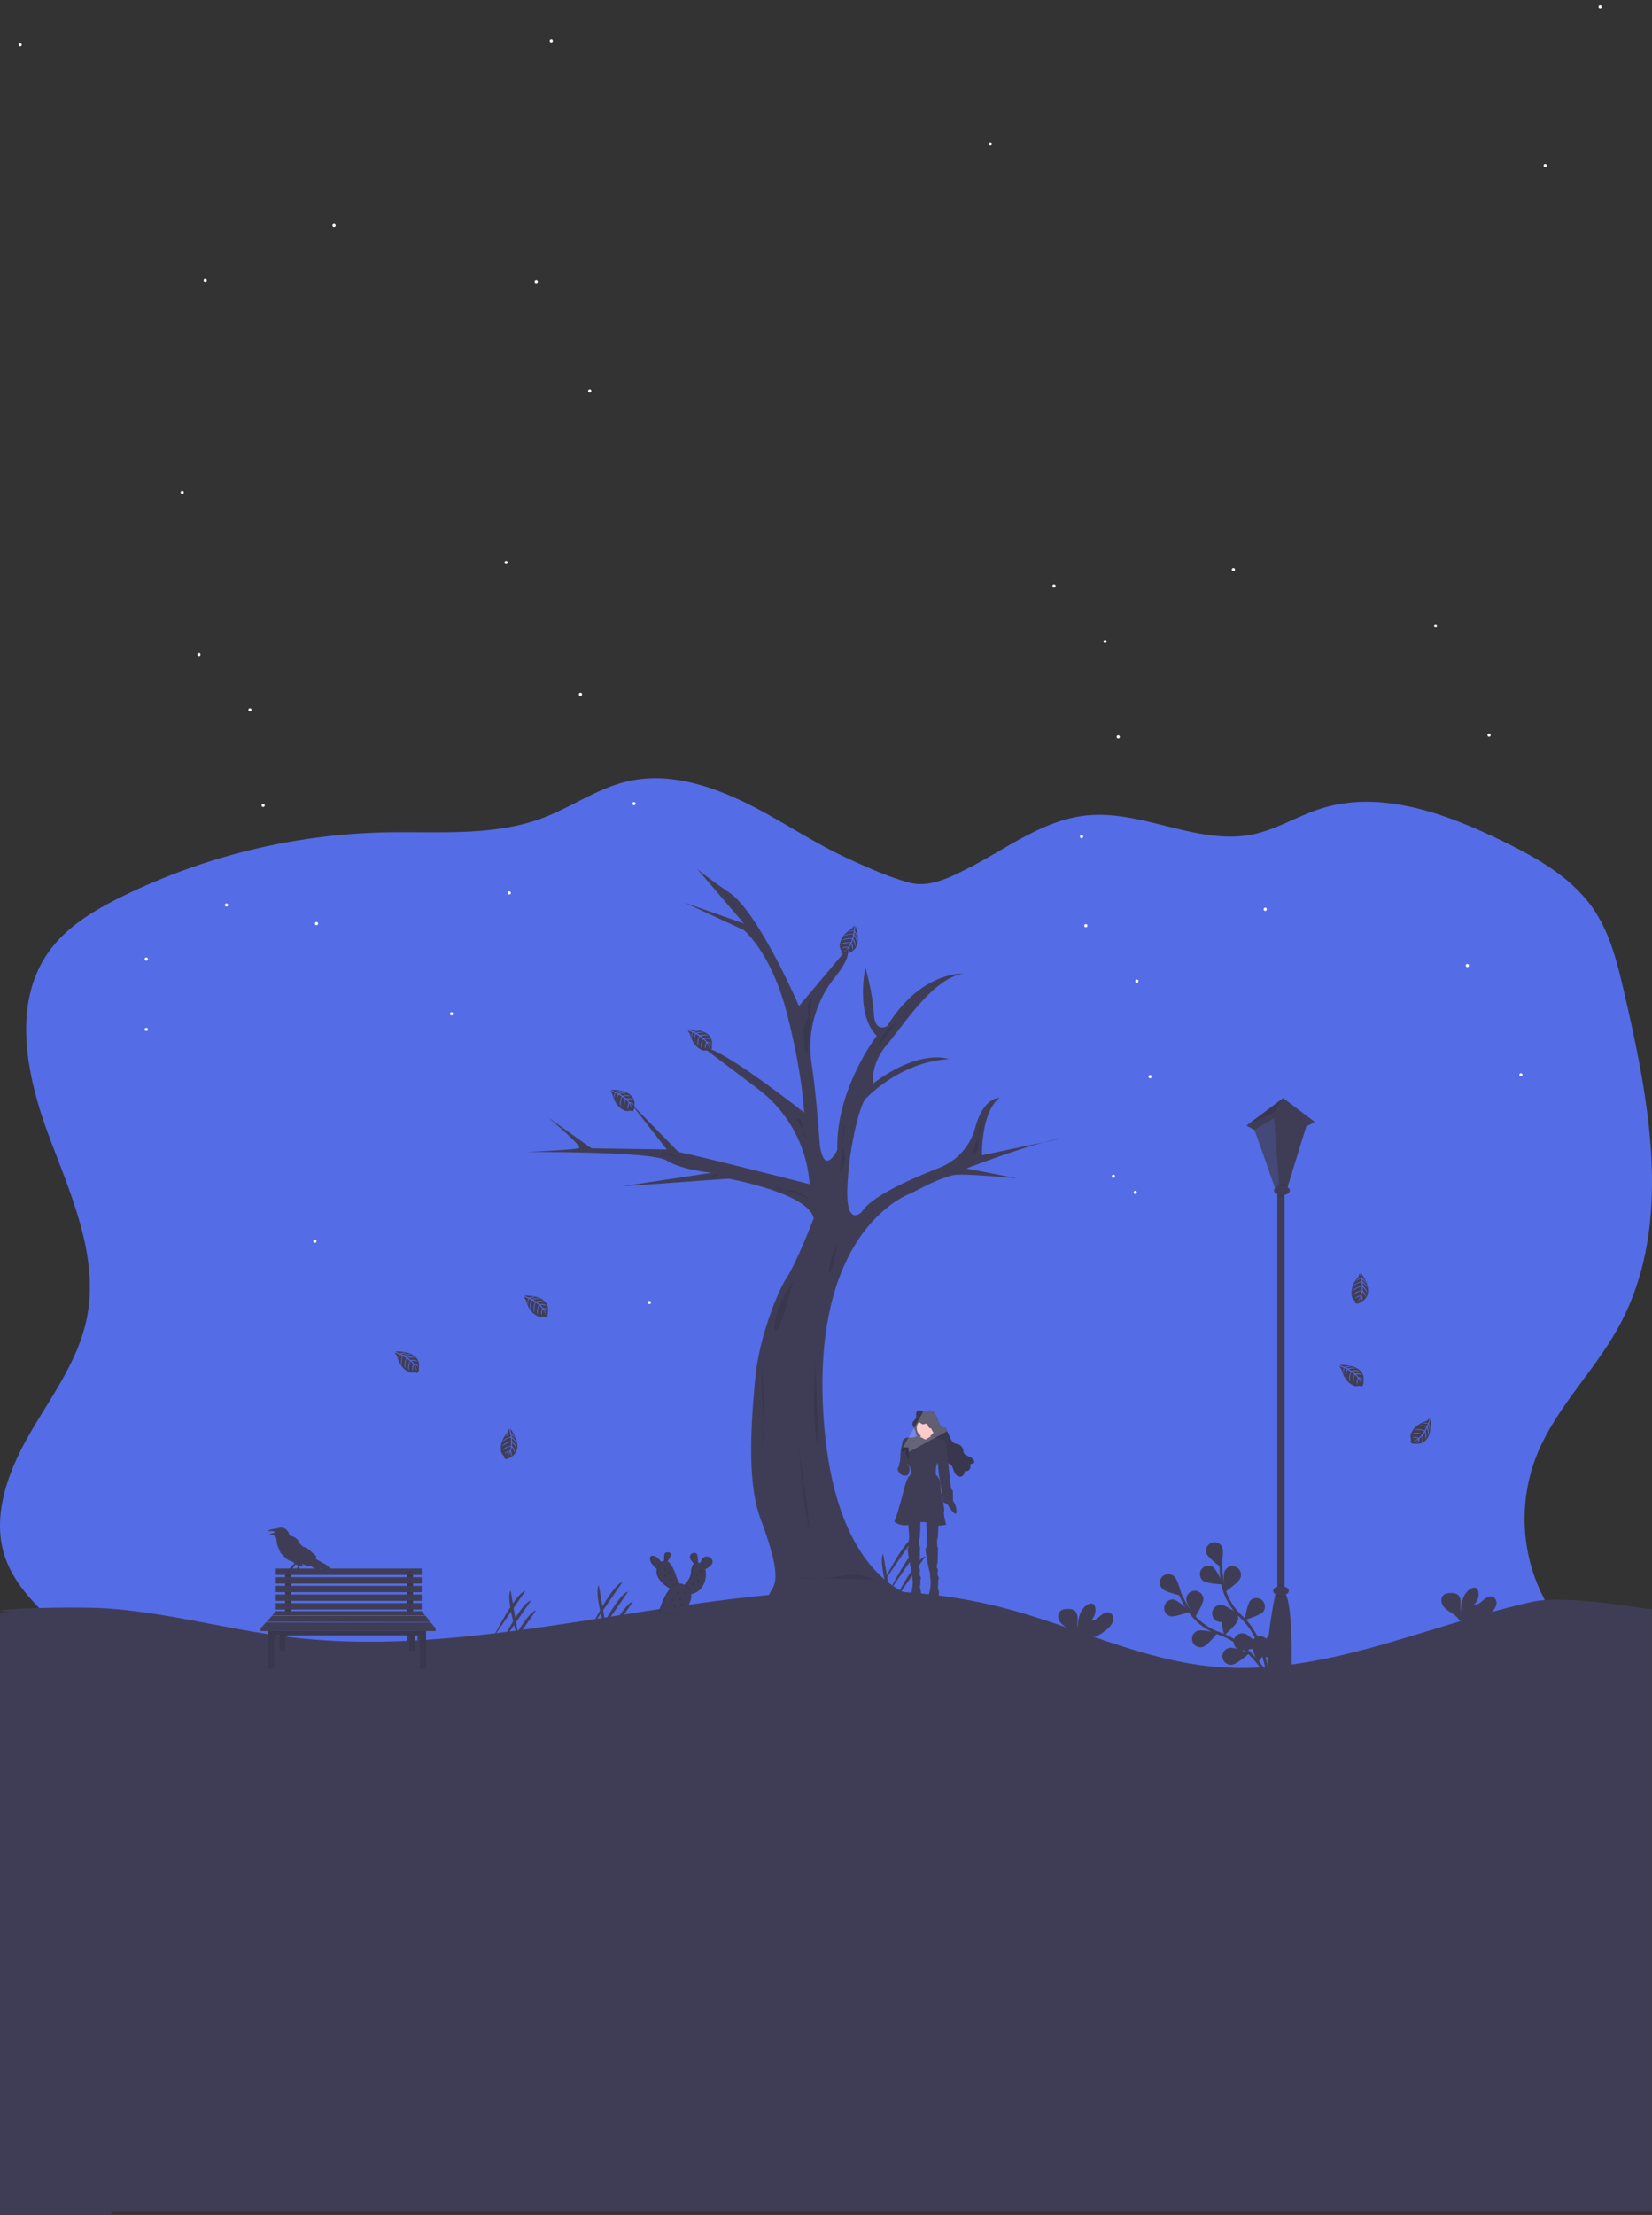 <?xml version="1.0" encoding="UTF-8" standalone="no"?>
<svg
   xmlns:dc="http://purl.org/dc/elements/1.1/"
   xmlns:cc="http://creativecommons.org/ns#"
   xmlns:rdf="http://www.w3.org/1999/02/22-rdf-syntax-ns#"
   xmlns:svg="http://www.w3.org/2000/svg"
   xmlns="http://www.w3.org/2000/svg"
   xmlns:sodipodi="http://sodipodi.sourceforge.net/DTD/sodipodi-0.dtd"
   xmlns:inkscape="http://www.inkscape.org/namespaces/inkscape"
   id="b3eb9a67-8d35-4413-b29d-d464657b13c9"
   data-name="Layer 1"
   width="1161.208"
   height="1555.995"
   viewBox="0 0 1161.208 1555.995"
   version="1.1"
   sodipodi:docname="undraw.svg"
   inkscape:version="0.92.4 (5da689c313, 2019-01-14)">
  <rect x="0" y="0" width="1161.208" height="1555.995" fill="#333333" stroke="none"/>
  <sodipodi:namedview
     pagecolor="#ffffff"
     bordercolor="#666666"
     borderopacity="1"
     objecttolerance="10"
     gridtolerance="10"
     guidetolerance="10"
     inkscape:pageopacity="0"
     inkscape:pageshadow="2"
     inkscape:window-width="1920"
     inkscape:window-height="1057"
     id="namedview2526"
     showgrid="false"
     inkscape:zoom="0.70710678"
     inkscape:cx="438.8611"
     inkscape:cy="1654.7327"
     inkscape:window-x="-8"
     inkscape:window-y="-8"
     inkscape:window-maximized="1"
     inkscape:current-layer="b3eb9a67-8d35-4413-b29d-d464657b13c9"
     fit-margin-top="0"
     fit-margin-left="0"
     fit-margin-right="0"
     fit-margin-bottom="0" />
  <defs
     id="defs2047" />
  <title
     id="title2049">before dawn</title>
  <path
     d="m 1079.695,1023.514 a 121.55,121.55 0 0 0 3.26,94.61 c 0.83,1.77 1.72,3.56 2.63,5.35 10.83,21.22 25.93,43.28 17.76,65.09 -6.35,17 -24.61,25.94 -41.48,32.61 a 756.23,756.23 0 0 1 -204,49.4 c -51.6,5.09 -103.57,4.84 -155.43,4.58 -112.15,-0.55 -224.42,-1.1 -336.22,-10 -51.11,-4 -102.4,-9.87 -151.57,-24.38 a 443.38,443.38 0 0 1 -180.22,-104.36 c -1.82,-1.73 -3.61,-3.49 -5.39,-5.28 -10.72,-10.81 -20.5,-22.78 -25.44,-37.09 -9.8,-28.66 1.95,-60.15 17.06,-86.41 15.11,-26.26 34.07,-51.31 40.24,-81 9.11,-43.71 -11.16,-87.39 -26.74,-129.23 -15.58,-41.84 -25.82,-92.07 -0.05,-128.53 12.57,-17.78 32,-29.39 51.55,-39 a 441.87,441.87 0 0 1 185.14,-45.13 c 37.45,-0.78 76.23,3 111.24,-10.32 19.71,-7.52 37.43,-20.24 57.93,-25.26 34.65,-8.46 70.52,6.49 101.6,24 17.88,10.08 35.3,21.1 54,29.72 13.59,6.27 29.22,13.29 43.68,17.18 14.17,3.81 28.77,-3.83 41.21,-10.1 27,-13.62 52.38,-33.92 83.44,-37.12 39.33,-4 78.29,21.37 117,13.24 16.5,-3.47 31.15,-12.79 47.21,-17.92 42,-13.44 87.43,3 127.14,22.25 24.61,11.92 49.62,25.84 65,48.47 11.78,17.37 16.78,38.33 21.51,58.77 18,77.79 34.43,163.84 -3.74,234 -17.42,31.93 -45.14,57.98 -58.32,91.86 z"
     id="path2051"
     style="fill:#546ce6;fill-opacity:1"
     inkscape:connector-curvature="0" />
  <g
     id="g2063"
     style="opacity:0.1"
     transform="translate(0.035,545.904)" />
  <path
     d="m 1103.345,1188.584 c -6.35,17 -24.61,25.94 -41.48,32.61 -65.373,25.869 -134.034,42.496 -204,49.4 -51.6,5.09 -103.57,4.84 -155.43,4.58 -112.15,-0.55 -224.42,-1.1 -336.22,-10 -51.11,-4 -102.4,-9.87 -151.57,-24.38 -67.509,-19.991 -129.286,-55.771 -180.22,-104.38 -1.82,-1.73 -32.61,-3.385 -34.39,-5.175 15.317,-1.95 59.791,-2.464 75.19,-1.325 43.21,2.95 85.31,14.95 128.32,20.16 166.52,20.12 337.24,-62.18 499.86,-21.06 50.19,12.7 97.72,36.92 149.27,41.78 76.09,7.18 148.82,-28.39 223.36,-45.34 25.447,-5.854 81.906,5.581 85.126,4.971 -3.268,14.567 -49.646,36.329 -57.816,58.159 z"
     id="path2065"
     inkscape:connector-curvature="0"
     style="fill:#3f3d56"
     sodipodi:nodetypes="ccccccccccccccc" />
  <rect
     x="897.825"
     y="836.354"
     width="5.13"
     height="283.08"
     id="rect2067"
     style="fill:#3f3d56" />
  <path
     d="m 907.835,1172.384 a 13.41,13.41 0 0 1 -16.44,0 c -2.29,-15.15 3.53,-44.93 4.9,-51.6 0.19,-0.87 0.29,-1.35 0.29,-1.35 h 6.58 a 4.78,4.78 0 0 1 1,1.54 c 4.57,9.68 3.67,51.41 3.67,51.41 z"
     id="path2069"
     inkscape:connector-curvature="0"
     style="fill:#3f3d56" />
  <path
     d="m 901.815,1113.314 v 6.12 h -2.78 v -6.13 a 8.58,8.58 0 0 1 1.35,-0.1 9.52,9.52 0 0 1 1.43,0.11 z"
     id="path2071"
     inkscape:connector-curvature="0"
     style="opacity:0.1" />
  <path
     d="m 904.185,1120.975 a 7.85,7.85 0 0 1 -3.8,0.89 7.65,7.65 0 0 1 -4.09,-1.08 c 0.19,-0.87 0.29,-1.35 0.29,-1.35 h 6.58 a 4.78,4.78 0 0 1 1.02,1.54 z"
     id="path2073"
     inkscape:connector-curvature="0"
     style="opacity:0.1" />
  <ellipse
     cx="900.395"
     cy="1117.534"
     rx="5.54"
     ry="3.29"
     id="ellipse2075"
     style="fill:#3f3d56" />
  <polygon
     points="924.28,242.39 901.96,225.51 876,244.85 895.19,236.74 "
     id="polygon2077"
     style="fill:#3f3d56"
     transform="translate(0.035,545.904)" />
  <polygon
     points="895.51,235.51 924.28,242.39 919.22,244.85 895.51,239.53 881.71,247.84 876,244.85 "
     id="polygon2079"
     style="fill:#5d78ff"
     transform="translate(0.035,545.904)" />
  <polygon
     points="896.08,234.63 924.28,242.39 919.22,244.85 895.51,239.53 881.71,247.84 876,244.85 "
     id="polygon2081"
     style="fill:#3f3d56"
     transform="translate(0.035,545.904)" />
  <polygon
     points="895.51,237.45 880.94,245.63 896.64,289.63 904.42,289.63 918.96,242.91 "
     id="polygon2083"
     style="fill:#3f3d56"
     transform="translate(0.035,545.904)" />
  <polygon
     points="908.28,277.24 905.17,287.22 904.42,289.63 896.64,289.63 896.06,288 892.39,277.72 898.28,274.18 "
     id="polygon2085"
     style="fill:#3f3d56"
     transform="translate(0.035,545.904)" />
  <polygon
     points="896.64,289.63 881.71,247.84 895.51,239.53 899.23,289.63 "
     id="polygon2087"
     style="opacity:0.2;fill:#5d78ff"
     transform="translate(0.035,545.904)" />
  <polygon
     points="876,244.85 901.96,225.51 895.51,235.51 "
     id="polygon2089"
     style="opacity:0.1"
     transform="translate(0.035,545.904)" />
  <path
     d="m 905.205,833.124 -0.75,2.41 h -7.78 l -0.58,-1.63 a 6.49,6.49 0 0 1 5,-1.88 7.51,7.51 0 0 1 4.11,1.1 z"
     id="path2091"
     inkscape:connector-curvature="0"
     style="opacity:0.1" />
  <path
     d="m 901.815,836.354 v 4.28 a 5.85,5.85 0 0 1 -0.73,0 8.93,8.93 0 0 1 -2,-0.24 v -4.08 z"
     id="path2093"
     inkscape:connector-curvature="0"
     style="opacity:0.1" />
  <ellipse
     cx="901.085"
     cy="836.354"
     rx="5.54"
     ry="3.29"
     id="ellipse2095"
     style="fill:#3f3d56" />
  <path
     d="m 652.255,1123.854 c 0,0 -66.66,-2.81 -73.66,-133.27 -7,-130.46 62.43,-152.56 62.43,-152.56 0,0 22,-12.29 31.75,-12.8 9.75,-0.51 42.36,2.57 42.36,2.57 l -35.94,-6.94 c 0,0 50.58,-19.25 65.72,-20.79 l -54.67,11.52 c 0,0 -0.77,-30.29 12.32,-40.31 0,0 -11.16,-0.83 -17.11,21 a 41.71,41.71 0 0 1 -25,28 c -20.29,7.91 -48.33,20.4 -54.71,31.09 0,0 -11.81,12.33 -10,-19.76 1.81,-32.09 10.27,-59.57 13.35,-60.34 0,0 24.14,-25.67 58,-27.21 0,0 -19.76,-8 -53.14,16.95 0,0 -2.82,-12.58 9.76,-27.47 12.58,-14.89 32.09,-46.22 53.4,-49.55 0,0 -29.78,-1.8 -53.4,36.71 0,0 -8.73,5.65 -9.5,-8.73 -0.77,-14.38 -5.91,-32.35 -5.91,-32.35 0,0 -7.19,33.12 8,48 0,0 -29,37.74 -27.72,80.1 0,0 -9,19.26 -12.33,-3.34 0,0 -1.93,-31.11 -5.79,-57.5 a 78.16,78.16 0 0 1 16.39,-60.29 c 6.41,-8 10.88,-15.74 8.4,-19.81 l -33.63,40 c 0,0 -28.24,-65.47 -48.78,-79.59 -20.54,-14.12 -23.11,-17.2 -23.11,-17.2 l 33.12,38.76 -41.59,-14.63 41.59,19.26 c 0,0 19.26,15.66 30.3,58.53 11.04,42.87 12.06,69.68 12.06,69.68 0,0 -59.3,-47 -70.6,-45.44 l 38.38,29 a 91.4,91.4 0 0 1 36.07,66.73 v 0 c 0,0 -74.19,-19 -92.16,-22.59 l -33.89,-34.66 25.67,32.86 -52.88,-0.77 -30.3,-21.56 c 0,0 23.88,20 21.57,21.31 -2.31,1.31 -37.23,2.82 -37.23,2.82 0,0 88.83,-0.51 98.59,5.91 9.76,6.42 31.57,8.72 31.57,8.72 l -62.9,9.5 75,-5.39 c 0,0 56.74,10.27 59.82,28 0,0 -11.56,30.14 -19.26,42.1 -6.39,9.93 -19.25,42.1 -21.82,70.34 -2.57,28.24 -6.16,71.63 3.6,98.07 9.76,26.44 13.34,41.59 8.47,49.55 -4.87,7.96 -9.5,18.23 6.42,20.28 15.92,2.05 85.74,-1 85.74,-1 0,0 21.29,4.22 17.18,-11.51 z"
     id="path2097"
     inkscape:connector-curvature="0"
     style="fill:#3f3d56" />
  <path
     d="m 614.935,1109.844 a 33.51,33.51 0 0 0 -22.62,-2.83 c -13.08,2.83 -33.1,1.33 -34.93,1"
     id="path2099"
     inkscape:connector-curvature="0"
     style="opacity:0.1" />
  <path
     d="m 573.105,956.104 c 0,0 -3.18,50.19 2.48,60.08 z"
     id="path2101"
     inkscape:connector-curvature="0"
     style="opacity:0.1" />
  <path
     d="m 561.365,1016.184 c 0,0 4.08,47 6.9,56.19 2.82,9.19 -6.9,-56.19 -6.9,-56.19 z"
     id="path2103"
     inkscape:connector-curvature="0"
     style="opacity:0.1" />
  <path
     d="m 557.385,900.584 c -2.88,1.06 -15.25,26.15 -12.78,33.57 2.47,7.42 12.78,-33.57 12.78,-33.57 z"
     id="path2105"
     inkscape:connector-curvature="0"
     style="opacity:0.1" />
  <path
     d="m 588.755,874.584 c -1.35,0.61 -7.1,15.06 -5.95,19.34 1.15,4.28 5.95,-19.34 5.95,-19.34 z"
     id="path2107"
     inkscape:connector-curvature="0"
     style="opacity:0.1" />
  <path
     d="m 535.195,958.854 c 1.42,14.57 2.2,24.11 1.29,35.77 a 138.83,138.83 0 0 0 0.39,27.22"
     id="path2109"
     inkscape:connector-curvature="0"
     style="opacity:0.1" />
  <path
     d="m 690.075,789.164 a 11.71,11.71 0 0 0 -2.41,7.39 c -0.09,2.64 0.26,5.29 0.08,7.92 -0.18,2.78 -1.5,6 -4.25,6.4"
     id="path2111"
     inkscape:connector-curvature="0"
     style="opacity:0.1" />
  <path
     d="m 642.665,702.284 a 67,67 0 0 0 -9.29,11.53 26.62,26.62 0 0 1 -2.64,3.75 42.62,42.62 0 0 1 -5.09,4.17 24,24 0 0 0 -8.12,12.74"
     id="path2113"
     inkscape:connector-curvature="0"
     style="opacity:0.1" />
  <path
     d="m 508.465,627.264 a 16.55,16.55 0 0 0 3.29,4.41 c 1.17,1.11 2.49,2 3.55,3.25 a 27.36,27.36 0 0 1 2.27,3.35 91.88,91.88 0 0 0 9.49,12"
     id="path2115"
     inkscape:connector-curvature="0"
     style="opacity:0.1" />
  <path
     d="m 570.595,701.584 c -2.21,1.38 -2.79,4.34 -2.74,7 0.05,2.66 0.49,5.32 -0.48,7.74 -0.44,1.11 -1.15,2.08 -1.61,3.17 a 14.78,14.78 0 0 0 -0.77,6 q 0.06,3.56 0.22,7.09 c 0.12,2.85 0.39,5.93 2.32,8"
     id="path2117"
     inkscape:connector-curvature="0"
     style="opacity:0.1" />
  <path
     d="m 552.015,775.194 a 30.51,30.51 0 0 1 5.76,4 10.36,10.36 0 0 1 3.35,6 c 0.13,1 0.06,2 0.28,3 a 9.4,9.4 0 0 0 2,3.61 49.59,49.59 0 0 0 4.86,5.38"
     id="path2119"
     inkscape:connector-curvature="0"
     style="fill:none" />
  <path
     d="m 568.785,842.214 a 36.31,36.31 0 0 0 -4.65,-3.22 19.42,19.42 0 0 0 -4.78,-2.1 c -2.56,-0.68 -5.25,-0.58 -7.88,-0.85 -2.63,-0.27 -5.39,-1 -7.19,-2.95"
     id="path2121"
     inkscape:connector-curvature="0"
     style="opacity:0.1" />
  <path
     d="m 464.395,809.784 c 3.12,0.09 6.37,0.2 9.14,1.63 1.42,0.73 2.65,1.77 4.05,2.55 a 12.26,12.26 0 0 0 5.89,1.54"
     id="path2123"
     inkscape:connector-curvature="0"
     style="opacity:0.1" />
  <path
     d="m 507.705,822.674 a 1.74,1.74 0 0 0 -2.24,0.52 c -0.56,0.64 -0.87,1.47 -1.44,2.1 -1.14,1.23 -3,1.37 -4.68,1.43"
     id="path2125"
     inkscape:connector-curvature="0"
     style="opacity:0.1" />
  <path
     d="m 525.595,756.324 3,1.57 a 52.61,52.61 0 0 1 8.85,5.4"
     id="path2127"
     inkscape:connector-curvature="0"
     style="opacity:0.1" />
  <path
     d="m 559.865,785.674 c 2,-0.47 3.68,1.64 4,3.63 0.32,1.99 -0.06,4.1 0.51,6 a 11.25,11.25 0 0 0 3,4.44"
     id="path2129"
     inkscape:connector-curvature="0"
     style="opacity:0.1" />
  <path
     d="m 593.265,789.344 c 1.79,5.36 -2,11.21 -0.9,16.75 0.34,1.69 1.12,3.26 1.52,4.93 1,4.41 -0.75,9.11 -3.63,12.61"
     id="path2131"
     inkscape:connector-curvature="0"
     style="opacity:0.1" />
  <polygon
     points="294.97,602.01 293.43,602.01 293.43,623.09 294.97,626.37 "
     id="polygon2133"
     style="fill:#3f3d56"
     transform="translate(0.035,545.904)" />
  <polygon
     points="192.61,602.01 194.15,602.01 194.15,623.09 192.61,626.37 "
     id="polygon2135"
     style="fill:#3f3d56"
     transform="translate(0.035,545.904)" />
  <rect
     x="200.395"
     y="1103.154"
     width="4.26"
     height="29.95"
     id="rect2137"
     style="fill:#3f3d56" />
  <rect
     x="286.075"
     y="1103.154"
     width="4.26"
     height="29.95"
     id="rect2139"
     style="fill:#3f3d56" />
  <g
     id="g2145"
     style="opacity:0.1"
     transform="translate(0.035,545.904)">
    <rect
       x="200.36"
       y="557.25"
       width="4.26"
       height="29.95"
       id="rect2141" />
    <rect
       x="286.04"
       y="557.25"
       width="4.26"
       height="29.95"
       id="rect2143" />
  </g>
  <rect
     x="200.395"
     y="1103.154"
     width="4.26"
     height="3.49"
     id="rect2147"
     style="opacity:0.1" />
  <rect
     x="286.075"
     y="1103.154"
     width="4.26"
     height="3.49"
     id="rect2149"
     style="opacity:0.1" />
  <rect
     x="193.835"
     y="1101.894"
     width="102.57"
     height="4.47"
     id="rect2151"
     style="fill:#3f3d56" />
  <rect
     x="200.395"
     y="1108.254"
     width="4.26"
     height="4.47"
     id="rect2153"
     style="opacity:0.1" />
  <rect
     x="286.075"
     y="1108.254"
     width="4.26"
     height="4.47"
     id="rect2155"
     style="opacity:0.1" />
  <rect
     x="193.835"
     y="1107.975"
     width="102.57"
     height="4.47"
     id="rect2157"
     style="fill:#3f3d56" />
  <rect
     x="200.395"
     y="1114.324"
     width="4.26"
     height="4.47"
     id="rect2159"
     style="opacity:0.1" />
  <rect
     x="286.075"
     y="1114.324"
     width="4.26"
     height="4.47"
     id="rect2161"
     style="opacity:0.1" />
  <rect
     x="193.835"
     y="1114.044"
     width="102.57"
     height="4.47"
     id="rect2163"
     style="fill:#3f3d56" />
  <rect
     x="200.395"
     y="1120.404"
     width="4.26"
     height="4.47"
     id="rect2165"
     style="opacity:0.1" />
  <rect
     x="286.075"
     y="1120.404"
     width="4.26"
     height="4.47"
     id="rect2167"
     style="opacity:0.1" />
  <rect
     x="193.835"
     y="1120.124"
     width="102.57"
     height="4.47"
     id="rect2169"
     style="fill:#3f3d56" />
  <rect
     x="200.395"
     y="1126.475"
     width="4.26"
     height="4.47"
     id="rect2171"
     style="opacity:0.1" />
  <rect
     x="286.075"
     y="1126.475"
     width="4.26"
     height="4.47"
     id="rect2173"
     style="opacity:0.1" />
  <rect
     x="193.835"
     y="1126.195"
     width="102.57"
     height="4.47"
     id="rect2175"
     style="fill:#3f3d56" />
  <g
     id="g2197"
     style="opacity:0.1"
     transform="translate(0.035,545.904)">
    <circle
       cx="202.49"
       cy="558.51"
       r="0.62"
       id="circle2177" />
    <circle
       cx="202.49"
       cy="564.58"
       r="0.62"
       id="circle2179" />
    <circle
       cx="202.49"
       cy="570.66"
       r="0.62"
       id="circle2181" />
    <circle
       cx="202.49"
       cy="576.73"
       r="0.62"
       id="circle2183" />
    <circle
       cx="202.49"
       cy="582.81"
       r="0.62"
       id="circle2185" />
    <circle
       cx="288.17"
       cy="558.51"
       r="0.62"
       id="circle2187" />
    <circle
       cx="288.17"
       cy="564.58"
       r="0.62"
       id="circle2189" />
    <circle
       cx="288.17"
       cy="570.66"
       r="0.62"
       id="circle2191" />
    <circle
       cx="288.17"
       cy="576.73"
       r="0.62"
       id="circle2193" />
    <circle
       cx="288.17"
       cy="582.81"
       r="0.62"
       id="circle2195" />
  </g>
  <circle
     cx="202.525"
     cy="1104.134"
     r="0.62"
     id="circle2199"
     style="fill:#3f3d56" />
  <circle
     cx="202.525"
     cy="1110.205"
     r="0.62"
     id="circle2201"
     style="fill:#3f3d56" />
  <circle
     cx="202.525"
     cy="1116.284"
     r="0.62"
     id="circle2203"
     style="fill:#3f3d56" />
  <circle
     cx="202.525"
     cy="1122.354"
     r="0.62"
     id="circle2205"
     style="fill:#3f3d56" />
  <circle
     cx="202.525"
     cy="1128.434"
     r="0.62"
     id="circle2207"
     style="fill:#3f3d56" />
  <circle
     cx="202.525"
     cy="1104.134"
     r="0.62"
     id="circle2209"
     style="fill:#3f3d56" />
  <circle
     cx="202.525"
     cy="1110.205"
     r="0.62"
     id="circle2211"
     style="fill:#3f3d56" />
  <circle
     cx="202.525"
     cy="1116.284"
     r="0.62"
     id="circle2213"
     style="fill:#3f3d56" />
  <circle
     cx="202.525"
     cy="1122.354"
     r="0.62"
     id="circle2215"
     style="fill:#3f3d56" />
  <circle
     cx="202.525"
     cy="1128.434"
     r="0.62"
     id="circle2217"
     style="fill:#3f3d56" />
  <circle
     cx="288.205"
     cy="1104.134"
     r="0.62"
     id="circle2219"
     style="fill:#3f3d56" />
  <circle
     cx="288.205"
     cy="1110.205"
     r="0.62"
     id="circle2221"
     style="fill:#3f3d56" />
  <circle
     cx="288.205"
     cy="1116.284"
     r="0.62"
     id="circle2223"
     style="fill:#3f3d56" />
  <circle
     cx="288.205"
     cy="1122.354"
     r="0.62"
     id="circle2225"
     style="fill:#3f3d56" />
  <circle
     cx="288.205"
     cy="1128.434"
     r="0.62"
     id="circle2227"
     style="fill:#3f3d56" />
  <g
     id="g2259"
     style="opacity:0.1"
     transform="translate(0.035,545.904)">
    <circle
       cx="202.49"
       cy="558.23"
       r="0.62"
       id="circle2229" />
    <circle
       cx="202.49"
       cy="564.3"
       r="0.62"
       id="circle2231" />
    <circle
       cx="202.49"
       cy="570.38"
       r="0.62"
       id="circle2233" />
    <circle
       cx="202.49"
       cy="576.45"
       r="0.62"
       id="circle2235" />
    <circle
       cx="202.49"
       cy="582.53"
       r="0.62"
       id="circle2237" />
    <circle
       cx="202.49"
       cy="558.23"
       r="0.62"
       id="circle2239" />
    <circle
       cx="202.49"
       cy="564.3"
       r="0.62"
       id="circle2241" />
    <circle
       cx="202.49"
       cy="570.38"
       r="0.62"
       id="circle2243" />
    <circle
       cx="202.49"
       cy="576.45"
       r="0.62"
       id="circle2245" />
    <circle
       cx="202.49"
       cy="582.53"
       r="0.62"
       id="circle2247" />
    <circle
       cx="288.17"
       cy="558.23"
       r="0.62"
       id="circle2249" />
    <circle
       cx="288.17"
       cy="564.3"
       r="0.62"
       id="circle2251" />
    <circle
       cx="288.17"
       cy="570.38"
       r="0.62"
       id="circle2253" />
    <circle
       cx="288.17"
       cy="576.45"
       r="0.62"
       id="circle2255" />
    <circle
       cx="288.17"
       cy="582.53"
       r="0.62"
       id="circle2257" />
  </g>
  <polygon
     points="193.8,585.95 296.36,585.95 298.74,588.95 191.35,588.95 "
     id="polygon2261"
     style="fill:#3f3d56"
     transform="translate(0.035,545.904)" />
  <polygon
     points="191.21,589.23 299.16,589.23 302.51,593.63 187.3,593.35 "
     id="polygon2263"
     style="fill:#3f3d56"
     transform="translate(0.035,545.904)" />
  <polygon
     points="186.95,593.77 302.79,593.91 306.14,598.03 183.18,598.03 "
     id="polygon2265"
     style="fill:#3f3d56"
     transform="translate(0.035,545.904)" />
  <polygon
     points="199.8,602.01 201.87,602.01 201.87,610.8 200.36,613.74 199.86,603.26 "
     id="polygon2267"
     style="fill:#3f3d56"
     transform="translate(0.035,545.904)" />
  <polygon
     points="286.05,602.01 288.12,602.01 288.06,603.26 287.56,613.74 286.05,610.8 "
     id="polygon2269"
     style="fill:#3f3d56"
     transform="translate(0.035,545.904)" />
  <rect
     x="196.485"
     y="1147.215"
     width="3.91"
     height="12.43"
     id="rect2271"
     style="fill:#3f3d56" />
  <rect
     x="287.605"
     y="1147.215"
     width="3.91"
     height="12.43"
     id="rect2273"
     style="fill:#3f3d56" />
  <polygon
     points="201.87,603.26 196.45,603.26 196.45,601.31 200.36,601.31 200.36,602.01 201.87,602.01 "
     id="polygon2275"
     style="opacity:0.1"
     transform="translate(0.035,545.904)" />
  <rect
     x="196.485"
     y="1147.215"
     width="3.91"
     height="12.43"
     id="rect2277"
     style="opacity:0.1" />
  <rect
     x="287.605"
     y="1147.215"
     width="3.91"
     height="12.43"
     id="rect2279"
     style="opacity:0.1" />
  <polygon
     points="286.05,603.26 286.05,602.01 287.56,602.01 287.56,601.31 291.48,601.31 291.48,603.26 "
     id="polygon2281"
     style="opacity:0.1"
     transform="translate(0.035,545.904)" />
  <rect
     x="191.385"
     y="1145.814"
     width="105.01"
     height="3.07"
     id="rect2283"
     style="fill:#3f3d56" />
  <rect
     x="191.385"
     y="1145.814"
     width="105.01"
     height="3.07"
     id="rect2285"
     style="opacity:0.1" />
  <rect
     x="188.175"
     y="1145.254"
     width="4.47"
     height="27.02"
     id="rect2287"
     style="fill:#3f3d56" />
  <rect
     x="-299.475"
     y="-1172.274"
     width="4.47"
     height="27.02"
     transform="scale(-1)"
     id="rect2289"
     style="fill:#3f3d56" />
  <rect
     x="188.175"
     y="1145.254"
     width="4.47"
     height="27.02"
     id="rect2291"
     style="opacity:0.1" />
  <rect
     x="-299.475"
     y="-1172.274"
     width="4.47"
     height="27.02"
     transform="scale(-1)"
     id="rect2293"
     style="opacity:0.1" />
  <rect
     x="191.385"
     y="1145.814"
     width="105.01"
     height="0.28"
     id="rect2295"
     style="opacity:0.1" />
  <circle
     cx="190.145"
     cy="1147.495"
     r="0.62"
     id="circle2297"
     style="opacity:0.1" />
  <circle
     cx="297.605"
     cy="1147.404"
     r="0.62"
     id="circle2299"
     style="opacity:0.1" />
  <polygon
     points="183.18,598.97 306.14,598.97 306.14,598.03 305.22,596.89 184.19,596.89 183.18,598.03 "
     id="polygon2301"
     style="fill:#3f3d56"
     transform="translate(0.035,545.904)" />
  <rect
     x="183.215"
     y="1143.934"
     width="122.95"
     height="1.89"
     id="rect2303"
     style="fill:#3f3d56" />
  <path
     d="m 493.875,1094.925 a 10.28,10.28 0 0 0 -1.34,2.54 c -0.09,0.22 -0.17,0.47 -0.25,0.71 a 2.6,2.6 0 0 0 -0.47,-0.16 6.77,6.77 0 0 0 -2.11,-0.18 c 0,-0.27 0,-0.56 0,-0.87 0.09,-3.12 -0.28,-7.46 -3.25,-5.62 -2.97,1.84 -0.82,4.72 1,6.63 l 0.47,0.46 c -1.68,1.21 -2,4 -2.28,6.89 -0.28,2.89 -2.74,6.08 -4.38,7.89 l -0.46,0.5 a 6,6 0 0 0 -4.76,-1.22 c -0.07,-0.26 -0.14,-0.52 -0.22,-0.8 -1.33,-4.79 -4.08,-13.08 -7.59,-14.89 0.15,-0.19 0.31,-0.38 0.46,-0.59 1.5,-2 3.17,-4.84 0.69,-5.59 -2.48,-0.75 -2.7,2.52 -2.56,5 0,0.31 0,0.6 0.07,0.87 a 3.61,3.61 0 0 0 -2.59,1.27 l -0.39,-0.46 c -2,-2.37 -5.69,-6.13 -6.81,-3.29 -1,2.65 2.21,6.1 4.49,8.09 l 0.14,0.12 c -1.53,6.22 5.16,11.29 8.76,13.51 l 0.47,0.29 c -5,5.85 -8,16.83 -8,16.83 l 13.92,2.49 c 0,0 9.22,-8 8,-15.44 h 0.1 c 9.22,-1.85 11.32,-11.68 9.88,-17.52 l 0.16,-0.06 a 10.53,10.53 0 0 0 4.27,-3.23 c 2.64,-3.64 -2.77,-7.69 -5.42,-4.17 z"
     id="path2305"
     inkscape:connector-curvature="0"
     style="fill:#3f3d56" />
  <path
     d="m 493.875,1094.925 a 10.28,10.28 0 0 0 -1.34,2.54 c -0.09,0.22 -0.17,0.47 -0.25,0.71 a 2.6,2.6 0 0 0 -0.47,-0.16 6.77,6.77 0 0 0 -2.11,-0.18 c 0,-0.27 0,-0.56 0,-0.87 0.09,-3.12 -0.28,-7.46 -3.25,-5.62 -2.97,1.84 -0.82,4.72 1,6.63 l 0.47,0.46 c -1.68,1.21 -2,4 -2.28,6.89 -0.28,2.89 -2.74,6.08 -4.38,7.89 l -0.46,0.5 a 6,6 0 0 0 -4.76,-1.22 c -0.07,-0.26 -0.14,-0.52 -0.22,-0.8 -1.33,-4.79 -4.08,-13.08 -7.59,-14.89 0.15,-0.19 0.31,-0.38 0.46,-0.59 1.5,-2 3.17,-4.84 0.69,-5.59 -2.48,-0.75 -2.7,2.52 -2.56,5 0,0.31 0,0.6 0.07,0.87 a 3.61,3.61 0 0 0 -2.59,1.27 l -0.39,-0.46 c -2,-2.37 -5.69,-6.13 -6.81,-3.29 -1,2.65 2.21,6.1 4.49,8.09 l 0.14,0.12 c -1.53,6.22 5.16,11.29 8.76,13.51 l 0.47,0.29 c -5,5.85 -8,16.83 -8,16.83 l 13.92,2.49 c 0,0 9.22,-8 8,-15.44 h 0.1 c 9.22,-1.85 11.32,-11.68 9.88,-17.52 l 0.16,-0.06 a 10.53,10.53 0 0 0 4.27,-3.23 c 2.64,-3.64 -2.77,-7.69 -5.42,-4.17 z"
     id="path2307"
     inkscape:connector-curvature="0"
     style="opacity:0.1" />
  <path
     d="m 466.175,1098.935 -1.58,4.76 c 0,0 -0.91,-0.64 -2,-1.64 -2.28,-2 -5.53,-5.44 -4.49,-8.09 1.12,-2.84 4.81,0.92 6.82,3.29 0.72,0.95 1.25,1.68 1.25,1.68 z"
     id="path2309"
     inkscape:connector-curvature="0"
     style="fill:#3f3d56" />
  <path
     d="m 469.595,1096.215 a 22.25,22.25 0 0 1 -1.59,1.87 c 0,0 -0.2,-1.13 -0.29,-2.51 -0.13,-2.43 0.12,-5.67 2.57,-5 2.45,0.67 0.82,3.69 -0.69,5.64 z"
     id="path2311"
     inkscape:connector-curvature="0"
     style="fill:#3f3d56" />
  <path
     d="m 490.595,1096.965 c -0.05,1.57 -0.2,2.82 -0.2,2.82 a 20.52,20.52 0 0 1 -2,-1.81 c -1.84,-1.91 -3.88,-4.86 -1,-6.63 2.88,-1.77 3.29,2.5 3.2,5.62 z"
     id="path2313"
     inkscape:connector-curvature="0"
     style="fill:#3f3d56" />
  <path
     d="m 500.205,1099.024 a 10.47,10.47 0 0 1 -4.27,3.23 13.71,13.71 0 0 1 -1.43,0.52 l -1.91,-2.7 a 19.48,19.48 0 0 1 0.79,-2.61 10.28,10.28 0 0 1 1.34,-2.54 c 2.65,-3.52 8.06,0.53 5.48,4.1 z"
     id="path2315"
     inkscape:connector-curvature="0"
     style="fill:#3f3d56" />
  <path
     d="m 464.835,1097.255 c 0.81,1 1.34,1.68 1.34,1.68 l -1.58,4.76 c 0,0 -0.91,-0.64 -2,-1.64 a 9.38,9.38 0 0 1 1.83,-4.18 c 0.07,-0.23 0.25,-0.43 0.41,-0.62 z"
     id="path2317"
     inkscape:connector-curvature="0"
     style="opacity:0.1" />
  <path
     d="m 469.595,1096.215 a 22.25,22.25 0 0 1 -1.59,1.87 c 0,0 -0.2,-1.13 -0.29,-2.51 a 3.32,3.32 0 0 1 1.88,0.64 z"
     id="path2319"
     inkscape:connector-curvature="0"
     style="opacity:0.1" />
  <path
     d="m 477.595,1115.124 -4,1.78 c 0,0 -0.89,-0.43 -2.16,-1.22 -4.25,-2.61 -12.8,-9.2 -7.07,-17 5.73,-7.8 10.52,6.16 12.4,13 0.54,2.04 0.83,3.44 0.83,3.44 z"
     id="path2321"
     inkscape:connector-curvature="0"
     style="fill:#3f3d56" />
  <path
     d="m 488.365,1097.975 a 3.33,3.33 0 0 1 2.23,-1 c -0.05,1.57 -0.2,2.82 -0.2,2.82 a 20.52,20.52 0 0 1 -2.03,-1.82 z"
     id="path2323"
     inkscape:connector-curvature="0"
     style="opacity:0.1" />
  <path
     d="m 495.935,1102.255 a 13.71,13.71 0 0 1 -1.43,0.52 l -1.91,-2.7 a 19.48,19.48 0 0 1 0.79,-2.61 c 1.21,0.72 2.15,2.52 2.55,4.79 z"
     id="path2325"
     inkscape:connector-curvature="0"
     style="opacity:0.1" />
  <path
     d="m 485.895,1119.834 c -0.22,0 -0.45,0.09 -0.68,0.12 -13.57,2.06 -4.48,-5.26 -4.48,-5.26 0,0 0.62,-0.56 1.44,-1.48 1.64,-1.81 4.1,-5 4.38,-7.89 0.43,-4.4 0.92,-8.52 6.11,-7.31 5.19,1.21 6.07,19.25 -6.77,21.82 z"
     id="path2327"
     inkscape:connector-curvature="0"
     style="fill:#3f3d56" />
  <path
     d="m 476.735,1111.695 c 0.57,2 0.88,3.43 0.88,3.43 l -4,1.78 c 0,0 -0.89,-0.43 -2.16,-1.22 1.54,-2.01 3.33,-3.53 5.28,-3.99 z"
     id="path2329"
     inkscape:connector-curvature="0"
     style="opacity:0.1" />
  <path
     d="m 485.895,1119.834 c -0.22,0 -0.45,0.09 -0.68,0.12 -13.57,2.06 -4.48,-5.26 -4.48,-5.26 0,0 0.62,-0.56 1.44,-1.48 a 9,9 0 0 1 3.72,6.62 z"
     id="path2331"
     inkscape:connector-curvature="0"
     style="opacity:0.1" />
  <path
     d="m 463.835,1132.804 c 0,0 7.6,-27.19 18.25,-18.81 10.65,8.38 -4.33,21.3 -4.33,21.3 z"
     id="path2333"
     inkscape:connector-curvature="0"
     style="fill:#3f3d56" />
  <circle
     cx="467.675"
     cy="1102.985"
     r="0.85"
     id="circle2335"
     style="opacity:0.1" />
  <circle
     cx="467.605"
     cy="1106.965"
     r="0.85"
     id="circle2337"
     style="opacity:0.1" />
  <circle
     cx="492.315"
     cy="1103.774"
     r="0.85"
     id="circle2339"
     style="opacity:0.1" />
  <circle
     cx="472.435"
     cy="1124.144"
     r="0.85"
     id="circle2341"
     style="opacity:0.1" />
  <circle
     cx="490.535"
     cy="1110.374"
     r="0.85"
     id="circle2343"
     style="opacity:0.1" />
  <circle
     cx="481.735"
     cy="1119.174"
     r="0.85"
     id="circle2345"
     style="opacity:0.1" />
  <circle
     cx="470.585"
     cy="1104.695"
     r="0.85"
     id="circle2347"
     style="opacity:0.1" />
  <circle
     cx="489.965"
     cy="1106.324"
     r="0.85"
     id="circle2349"
     style="opacity:0.1" />
  <circle
     cx="487.055"
     cy="1112.934"
     r="0.85"
     id="circle2351"
     style="opacity:0.1" />
  <circle
     cx="478.115"
     cy="1123.504"
     r="0.85"
     id="circle2353"
     style="opacity:0.1" />
  <circle
     cx="476.265"
     cy="1119.324"
     r="0.85"
     id="circle2355"
     style="opacity:0.1" />
  <circle
     cx="471.865"
     cy="1109.874"
     r="0.85"
     id="circle2357"
     style="opacity:0.1" />
  <circle
     cx="479.245"
     cy="1127.344"
     r="0.85"
     id="circle2359"
     style="opacity:0.1" />
  <circle
     cx="474.135"
     cy="1128.404"
     r="0.85"
     id="circle2361"
     style="opacity:0.1" />
  <path
     d="m 346.435,1150.725 c 0,0 15.8,-31.73 22.85,-33.11 z"
     id="path2363"
     inkscape:connector-curvature="0"
     style="fill:#3f3d56" />
  <path
     d="m 350.415,1157.465 c 0,0 15.8,-31.73 22.85,-33.11 z"
     id="path2365"
     inkscape:connector-curvature="0"
     style="fill:#3f3d56" />
  <path
     d="m 353.865,1164.465 c 0,0 15.79,-31.74 22.84,-33.11 z"
     id="path2367"
     inkscape:connector-curvature="0"
     style="fill:#3f3d56" />
  <path
     d="m 414.645,1144.584 c 0,0 15.8,-31.73 22.84,-33.11 z"
     id="path2369"
     inkscape:connector-curvature="0"
     style="fill:#3f3d56" />
  <path
     d="m 418.595,1151.274 c 0,0 15.8,-31.73 22.84,-33.11 z"
     id="path2371"
     inkscape:connector-curvature="0"
     style="fill:#3f3d56" />
  <path
     d="m 422.065,1158.274 c 0,0 15.8,-31.73 22.85,-33.11 z"
     id="path2373"
     inkscape:connector-curvature="0"
     style="fill:#3f3d56" />
  <path
     d="m 620.195,1112.665 c 0,0 15.79,-31.73 22.84,-33.1 z"
     id="path2375"
     inkscape:connector-curvature="0"
     style="fill:#3f3d56" />
  <path
     d="m 624.175,1119.415 c 0,0 15.79,-31.74 22.84,-33.11 z"
     id="path2377"
     inkscape:connector-curvature="0"
     style="fill:#3f3d56" />
  <path
     d="m 627.595,1126.405 c 0,0 15.79,-31.73 22.84,-33.1 z"
     id="path2379"
     inkscape:connector-curvature="0"
     style="fill:#3f3d56" />
  <path
     d="m 365.715,1156.905 c 0,0 -10.91,-33.72 -6.84,-39.64 z"
     id="path2381"
     inkscape:connector-curvature="0"
     style="fill:#3f3d56" />
  <path
     d="m 427.725,1153.165 c 0,0 -10.91,-33.72 -6.84,-39.63 z"
     id="path2383"
     inkscape:connector-curvature="0"
     style="fill:#3f3d56" />
  <path
     d="m 627.595,1131.245 c 0,0 -10.9,-33.72 -6.82,-39.66 z"
     id="path2385"
     inkscape:connector-curvature="0"
     style="fill:#3f3d56" />
  <path
     d="m 892.305,1179.314 c 0,0 -13.84,-24.51 -34.71,-31.58 a 42.61,42.61 0 0 1 -21.58,-16.15 71.25,71.25 0 0 1 -6.37,-11.46"
     stroke-miterlimit="10"
     id="path2387"
     inkscape:connector-curvature="0"
     style="fill:none;stroke:#3f3d56;stroke-width:2;stroke-miterlimit:10" />
  <path
     d="m 817.315,1116.354 c 2.37,2.31 13.43,4.69 13.43,4.69 0,0 -2.71,-11 -5.09,-13.29 a 6,6 0 1 0 -8.34,8.6 z"
     id="path2389"
     inkscape:connector-curvature="0"
     style="fill:#3f3d56" />
  <path
     d="m 822.795,1135.455 c 3.25,0.65 13.83,-3.37 13.83,-3.37 0,0 -8.25,-7.74 -11.5,-8.38 a 6,6 0 0 0 -2.33,11.75 z"
     id="path2391"
     inkscape:connector-curvature="0"
     style="fill:#3f3d56" />
  <path
     d="m 845.595,1156.965 c 3.13,-1.08 10.24,-9.89 10.24,-9.89 0,0 -11,-2.52 -14.16,-1.44 a 6,6 0 0 0 3.92,11.33 z"
     id="path2393"
     inkscape:connector-curvature="0"
     style="fill:#3f3d56" />
  <path
     d="m 866.475,1169.354 c 3.27,-0.54 11.76,-8 11.76,-8 0,0 -10.44,-4.35 -13.71,-3.81 a 6,6 0 1 0 2,11.82 z"
     id="path2395"
     inkscape:connector-curvature="0"
     style="fill:#3f3d56" />
  <path
     d="m 845.845,1123.505 c 0,3.31 -6,12.91 -6,12.91 0,0 -6,-9.59 -6,-12.9 a 6,6 0 1 1 12,0 z"
     id="path2397"
     inkscape:connector-curvature="0"
     style="fill:#3f3d56" />
  <path
     d="m 870.105,1138.304 c -1,3.16 -9.58,10.53 -9.58,10.53 0,0 -2.85,-11 -1.86,-14.11 a 6,6 0 0 1 11.44,3.58 z"
     id="path2399"
     inkscape:connector-curvature="0"
     style="fill:#3f3d56" />
  <path
     d="m 891.715,1155.935 c -0.45,3.28 -7.66,12 -7.66,12 0,0 -4.66,-10.31 -4.22,-13.59 a 6,6 0 0 1 11.88,1.6 z"
     id="path2401"
     inkscape:connector-curvature="0"
     style="fill:#3f3d56" />
  <path
     d="m 891.505,1178.834 c 0,0 -2.71,-28 -18.91,-42.93 a 42.69,42.69 0 0 1 -13.2,-23.53 71.6,71.6 0 0 1 -1.18,-13.06"
     stroke-miterlimit="10"
     id="path2403"
     inkscape:connector-curvature="0"
     style="fill:none;stroke:#3f3d56;stroke-width:2;stroke-miterlimit:10" />
  <path
     d="m 848.065,1091.405 c 1.24,3.07 10.39,9.74 10.39,9.74 0,0 2,-11.15 0.73,-14.22 a 6,6 0 0 0 -11.12,4.48 z"
     id="path2405"
     inkscape:connector-curvature="0"
     style="fill:#3f3d56" />
  <path
     d="m 845.735,1110.584 c 2.71,1.9 14,2.52 14,2.52 0,0 -4.4,-10.42 -7.1,-12.32 a 6,6 0 0 0 -6.9,9.8 z"
     id="path2407"
     inkscape:connector-curvature="0"
     style="fill:#3f3d56" />
  <path
     d="m 857.845,1139.455 c 3.3,0.28 13.37,-4.89 13.37,-4.89 0,0 -9.07,-6.77 -12.36,-7.05 a 6,6 0 1 0 -1,11.94 z"
     id="path2409"
     inkscape:connector-curvature="0"
     style="fill:#3f3d56" />
  <path
     d="m 871.935,1159.255 c 3.2,0.83 14,-2.56 14,-2.56 0,0 -7.79,-8.21 -11,-9 a 6,6 0 1 0 -3,11.6 z"
     id="path2411"
     inkscape:connector-curvature="0"
     style="fill:#3f3d56" />
  <path
     d="m 871.645,1108.985 c -1.34,3 -10.7,9.37 -10.7,9.37 0,0 -1.59,-11.2 -0.25,-14.23 a 6,6 0 1 1 10.95,4.86 z"
     id="path2413"
     inkscape:connector-curvature="0"
     style="fill:#3f3d56" />
  <path
     d="m 887.835,1132.344 c -2.19,2.49 -13,5.74 -13,5.74 0,0 1.83,-11.16 4,-13.65 a 6,6 0 0 1 9,7.91 z"
     id="path2415"
     inkscape:connector-curvature="0"
     style="fill:#3f3d56" />
  <path
     d="m 900.445,1157.215 c -1.73,2.82 -11.86,7.86 -11.86,7.86 0,0 -0.09,-11.32 1.65,-14.14 a 6,6 0 1 1 10.21,6.28 z"
     id="path2417"
     inkscape:connector-curvature="0"
     style="fill:#3f3d56" />
  <path
     d="m 277.905,949.384 c 0,0 18.72,-1.12 16.51,12 a 3.21,3.21 0 0 1 -1.66,3.38 c 0,0 0,-1 -1.92,-0.65 a 8.46,8.46 0 0 1 -2,0.1 4.2,4.2 0 0 1 -2.49,-1 v 0 c 0,0 -5.26,-2.17 -7.31,-10.77 0,0 -1.51,-1.88 -1.45,-2.36 l 3.16,1.35 a 5.69,5.69 0 0 0 -0.24,4.17 c 0,0 0.11,-4.09 0.71,-4 0.13,0 1.65,0.79 1.65,0.79 0,0 -1.86,4 -0.46,6.85 0,0 -0.53,-4.89 1,-6.56 l 2.22,1.29 c 0,0 -2.17,4.11 -0.7,7.45 0,0 -0.38,-5.13 1.17,-7.13 l 2,1.57 c 0,0 -2,4 -0.79,6.82 0,0 0.16,-6 1.23,-6.43 a 12.39,12.39 0 0 1 2,2.2 c 0,0 -1.4,2.93 -0.53,4.48 0,0 0.53,-4 1,-4 a 13.4,13.4 0 0 1 1.94,4.45 9.62,9.62 0 0 0 -1.52,-4.7 5.28,5.28 0 0 1 2.69,1.39 c 0,0 -0.27,-1.86 -3.12,-2 a 12.1,12.1 0 0 0 -1.84,-2.12 11.41,11.41 0 0 1 4.55,0.53 c 0,0 -1.51,-1.76 -5.07,-1 l -2,-1.63 c 0,0 3.73,-0.51 5.32,0.06 0,0 -1.83,-1.56 -5.85,-0.43 l -2.17,-1.29 a 19.48,19.48 0 0 1 5.08,-0.44 c 0,0 -2,-1.08 -5.72,0.09 l -1.55,-0.7 c 0,0 2.34,-0.45 3,-0.53 0.66,-0.08 0.72,-0.26 0.72,-0.26 a 8.14,8.14 0 0 0 -4.38,0.49 c 0,0 -3.24,-1.26 -3.18,-1.46 z"
     id="path2419"
     inkscape:connector-curvature="0"
     style="fill:#3f3d56" />
  <path
     d="m 368.535,910.194 c 0,0 18.72,-1.13 16.51,12 a 3.2,3.2 0 0 1 -1.66,3.37 c 0,0 0,-1 -1.92,-0.64 a 9.07,9.07 0 0 1 -2,0.09 4.22,4.22 0 0 1 -2.48,-1 v 0 c 0,0 -5.27,-2.18 -7.31,-10.78 0,0 -1.52,-1.88 -1.46,-2.36 l 3.16,1.35 a 5.66,5.66 0 0 0 -0.23,4.17 c 0,0 0.1,-4.09 0.71,-4 0.12,0 1.64,0.79 1.64,0.79 0,0 -1.85,4 -0.45,6.86 0,0 -0.53,-4.89 1,-6.57 l 2.23,1.3 c 0,0 -2.17,4.1 -0.7,7.44 0,0 -0.38,-5.13 1.16,-7.13 l 2,1.57 c 0,0 -2,4.05 -0.8,6.82 0,0 0.17,-6 1.24,-6.43 a 12.39,12.39 0 0 1 2,2.2 c 0,0 -1.4,2.93 -0.53,4.48 0,0 0.53,-4 1,-4 a 13.4,13.4 0 0 1 1.94,4.45 9.62,9.62 0 0 0 -1.52,-4.7 5.28,5.28 0 0 1 2.69,1.39 c 0,0 -0.27,-1.86 -3.12,-2 a 12.1,12.1 0 0 0 -1.84,-2.12 11.62,11.62 0 0 1 4.55,0.53 c 0,0 -1.51,-1.76 -5.07,-1 l -2,-1.63 c 0,0 3.73,-0.51 5.31,0.06 0,0 -1.82,-1.56 -5.85,-0.42 l -2.16,-1.3 a 19.44,19.44 0 0 1 5.07,-0.44 c 0,0 -2,-1.08 -5.71,0.09 l -1.55,-0.69 c 0,0 2.33,-0.46 3,-0.53 0.67,-0.07 0.72,-0.26 0.72,-0.26 a 8.08,8.08 0 0 0 -4.38,0.48 20.11,20.11 0 0 1 -3.19,-1.44 z"
     id="path2421"
     inkscape:connector-curvature="0"
     style="fill:#3f3d56" />
  <path
     d="m 429.315,765.664 c 0,0 18.73,-1.13 16.52,12 a 3.2,3.2 0 0 1 -1.66,3.37 c 0,0 0,-1 -1.92,-0.64 a 9.07,9.07 0 0 1 -2,0.09 4.25,4.25 0 0 1 -2.49,-1 v 0 c 0,0 -5.26,-2.18 -7.3,-10.78 0,0 -1.52,-1.87 -1.46,-2.36 l 3.16,1.35 a 5.68,5.68 0 0 0 -0.23,4.18 c 0,0 0.1,-4.09 0.71,-4 0.12,0 1.64,0.79 1.64,0.79 0,0 -1.86,4 -0.45,6.86 0,0 -0.54,-4.89 1,-6.57 l 2.23,1.3 c 0,0 -2.17,4.1 -0.7,7.44 0,0 -0.38,-5.13 1.16,-7.13 l 2,1.58 c 0,0 -2,4 -0.8,6.81 0,0 0.17,-6 1.24,-6.42 a 12.25,12.25 0 0 1 2,2.19 c 0,0 -1.4,2.93 -0.53,4.48 0,0 0.53,-4 1,-4 a 13.18,13.18 0 0 1 1.94,4.45 9.55,9.55 0 0 0 -1.51,-4.7 5.28,5.28 0 0 1 2.69,1.39 c 0,0 -0.27,-1.86 -3.12,-2 a 13,13 0 0 0 -1.84,-2.13 11.62,11.62 0 0 1 4.55,0.53 c 0,0 -1.51,-1.76 -5.07,-1 l -2,-1.62 c 0,0 3.73,-0.52 5.31,0.05 0,0 -1.82,-1.56 -5.85,-0.42 l -2.17,-1.3 a 20,20 0 0 1 5.08,-0.44 c 0,0 -2,-1.08 -5.71,0.09 l -1.55,-0.69 c 0,0 2.33,-0.46 3,-0.53 0.67,-0.07 0.72,-0.26 0.72,-0.26 a 8.08,8.08 0 0 0 -4.38,0.48 20.51,20.51 0 0 1 -3.21,-1.44 z"
     id="path2423"
     inkscape:connector-curvature="0"
     style="fill:#3f3d56" />
  <path
     d="m 483.825,723.174 c 0,0 18.72,-1.13 16.52,12 a 3.21,3.21 0 0 1 -1.67,3.37 c 0,0 0,-1 -1.92,-0.64 a 8.46,8.46 0 0 1 -2,0.1 4.26,4.26 0 0 1 -2.49,-1 v 0 c 0,0 -5.26,-2.17 -7.31,-10.77 0,0 -1.51,-1.88 -1.45,-2.36 l 3.09,1.31 a 5.66,5.66 0 0 0 -0.23,4.17 c 0,0 0.1,-4.09 0.71,-4 0.12,0 1.64,0.79 1.64,0.79 0,0 -1.86,4 -0.46,6.85 0,0 -0.53,-4.89 1,-6.57 l 2.22,1.3 c 0,0 -2.17,4.1 -0.7,7.45 0,0 -0.37,-5.13 1.17,-7.13 l 2,1.57 c 0,0 -2,4 -0.8,6.82 0,0 0.16,-6 1.23,-6.43 a 11.89,11.89 0 0 1 2,2.19 c 0,0 -1.39,2.94 -0.53,4.49 0,0 0.54,-4 1,-4 a 13.1,13.1 0 0 1 1.94,4.44 9.55,9.55 0 0 0 -1.51,-4.7 5.25,5.25 0 0 1 2.69,1.4 c 0,0 -0.28,-1.87 -3.13,-2 a 12.1,12.1 0 0 0 -1.84,-2.12 11.58,11.58 0 0 1 4.56,0.52 c 0,0 -1.52,-1.76 -5.08,-1 l -1.88,-1.64 c 0,0 3.74,-0.51 5.32,0 0,0 -1.82,-1.55 -5.85,-0.42 l -2.17,-1.3 a 19.65,19.65 0 0 1 5.08,-0.43 c 0,0 -2,-1.08 -5.71,0.09 l -1.55,-0.7 c 0,0 2.33,-0.46 3,-0.53 0.67,-0.07 0.72,-0.26 0.72,-0.26 a 8,8 0 0 0 -4.38,0.49 c 0,0 -3.28,-1.14 -3.23,-1.35 z"
     id="path2425"
     inkscape:connector-curvature="0"
     style="fill:#3f3d56" />
  <path
     d="m 601.275,650.404 c 0,0 6.65,17.54 -6.54,19.34 a 3.21,3.21 0 0 1 -3.71,-0.59 c 0,0 0.92,-0.32 0,-2 a 8.3,8.3 0 0 1 -0.69,-1.92 4.19,4.19 0 0 1 0.26,-2.65 v 0 c 0,0 0.51,-5.67 8.11,-10.18 0,0 1.34,-2 1.82,-2.09 l -0.35,3.42 a 5.68,5.68 0 0 0 -4.05,1 c 0,0 3.94,-1.12 4,-0.51 0,0.12 -0.26,1.8 -0.26,1.8 0,0 -4.34,-0.59 -6.68,1.6 0,0 4.51,-2 6.58,-1 l -0.58,2.51 c 0,0 -4.56,-0.85 -7.32,1.55 0,0 4.79,-1.89 7.15,-1 l -0.9,2.39 c 0,0 -4.46,-0.74 -6.74,1.27 0,0 5.75,-1.62 6.5,-0.73 a 12.37,12.37 0 0 1 -1.49,2.59 c 0,0 -3.22,-0.46 -4.44,0.82 0,0 4,-0.67 4.11,-0.26 a 13.25,13.25 0 0 1 -3.67,3.17 9.58,9.58 0 0 0 4,-2.84 5.3,5.3 0 0 1 -0.54,3 c 0,0 1.7,-0.81 1,-3.58 a 12.14,12.14 0 0 0 1.48,-2.39 11.51,11.51 0 0 1 0.85,4.5 c 0,0 1.23,-2 -0.59,-5.13 l 1,-2.38 c 0,0 1.6,3.41 1.53,5.09 0,0 0.94,-2.2 -1.34,-5.71 l 0.6,-2.45 a 19.38,19.38 0 0 1 1.92,4.71 c 0,0 0.44,-2.23 -1.78,-5.42 l 0.2,-1.69 c 0,0 1.13,2.09 1.41,2.72 0.28,0.63 0.46,0.61 0.46,0.61 a 8.06,8.06 0 0 0 -1.77,-4 20.11,20.11 0 0 1 0.46,-3.57 z"
     id="path2427"
     inkscape:connector-curvature="0"
     style="fill:#3f3d56" />
  <path
     d="m 941.845,958.874 c 0,0 18.72,-1.13 16.51,12 a 3.2,3.2 0 0 1 -1.66,3.37 c 0,0 0,-1 -1.92,-0.64 a 8.46,8.46 0 0 1 -2,0.1 4.26,4.26 0 0 1 -2.49,-1 v 0 c 0,0 -5.26,-2.17 -7.31,-10.77 0,0 -1.51,-1.88 -1.45,-2.36 l 3.16,1.35 a 5.66,5.66 0 0 0 -0.23,4.17 c 0,0 0.1,-4.09 0.71,-4 0.12,0 1.64,0.79 1.64,0.79 0,0 -1.86,4 -0.46,6.85 0,0 -0.53,-4.89 1,-6.57 l 2.22,1.3 c 0,0 -2.17,4.1 -0.7,7.45 0,0 -0.38,-5.13 1.17,-7.13 l 2,1.57 c 0,0 -2,4 -0.79,6.82 0,0 0.16,-6 1.23,-6.43 a 12.25,12.25 0 0 1 2,2.19 c 0,0 -1.39,2.94 -0.53,4.49 0,0 0.53,-4 1,-4 a 13.1,13.1 0 0 1 1.94,4.44 9.67,9.67 0 0 0 -1.51,-4.7 5.37,5.37 0 0 1 2.69,1.4 c 0,0 -0.28,-1.87 -3.13,-2 a 12.1,12.1 0 0 0 -1.84,-2.12 11.58,11.58 0 0 1 4.56,0.52 c 0,0 -1.52,-1.76 -5.08,-1 l -2,-1.62 c 0,0 3.73,-0.51 5.32,0.05 0,0 -1.82,-1.55 -5.85,-0.42 l -2.17,-1.3 a 19.65,19.65 0 0 1 5.08,-0.43 c 0,0 -2,-1.08 -5.71,0.09 l -1.55,-0.7 c 0,0 2.33,-0.46 3,-0.53 0.67,-0.07 0.72,-0.26 0.72,-0.26 a 8,8 0 0 0 -4.38,0.49 c 0,0 -3.25,-1.25 -3.19,-1.46 z"
     id="path2429"
     inkscape:connector-curvature="0"
     style="fill:#3f3d56" />
  <path
     d="m 358.685,1003.585 c 0,0 11.58,14.76 -0.47,20.4 a 3.2,3.2 0 0 1 -3.72,0.55 c 0,0 0.78,-0.58 -0.56,-1.94 a 9,9 0 0 1 -1.24,-1.62 4.24,4.24 0 0 1 -0.57,-2.63 v 0 c 0,0 -1.2,-5.56 4.71,-12.14 0,0 0.68,-2.31 1.11,-2.54 l 0.69,3.37 a 5.7,5.7 0 0 0 -3.57,2.18 c 0,0 3.43,-2.24 3.69,-1.68 0.06,0.11 0.29,1.8 0.29,1.8 0,0 -4.33,0.73 -5.9,3.52 0,0 3.72,-3.22 6,-2.88 l 0.2,2.56 c 0,0 -4.61,0.55 -6.53,3.66 0,0 4,-3.23 6.53,-3.09 l -0.14,2.55 c 0,0 -4.49,0.62 -6.06,3.22 0,0 5,-3.26 6,-2.64 a 11.91,11.91 0 0 1 -0.65,2.92 c 0,0 -3.2,0.52 -4,2.11 0,0 3.57,-1.82 3.83,-1.47 a 13.27,13.27 0 0 1 -2.55,4.12 9.61,9.61 0 0 0 3,-3.92 5.33,5.33 0 0 1 0.38,3 c 0,0 1.38,-1.29 -0.11,-3.73 a 12.26,12.26 0 0 0 0.7,-2.72 11.55,11.55 0 0 1 2.16,4 c 0,0 0.58,-2.25 -2.1,-4.72 l 0.21,-2.56 c 0,0 2.54,2.78 3,4.4 0,0 0.25,-2.38 -3,-5 l -0.17,-2.52 a 19.86,19.86 0 0 1 3.25,3.93 c 0,0 -0.25,-2.26 -3.33,-4.65 l -0.3,-1.67 c 0,0 1.7,1.66 2.14,2.18 0.44,0.52 0.63,0.44 0.63,0.44 a 8.08,8.08 0 0 0 -2.89,-3.32 c 0,0 -0.86,-3.41 -0.66,-3.47 z"
     id="path2431"
     inkscape:connector-curvature="0"
     style="fill:#3f3d56" />
  <path
     d="m 956.675,894.424 c 0,0 11.58,14.76 -0.47,20.41 a 3.2,3.2 0 0 1 -3.72,0.55 c 0,0 0.78,-0.58 -0.56,-1.95 a 9,9 0 0 1 -1.24,-1.62 4.21,4.21 0 0 1 -0.57,-2.62 v 0 c 0,0 -1.2,-5.57 4.71,-12.15 0,0 0.68,-2.31 1.11,-2.53 l 0.69,3.36 a 5.68,5.68 0 0 0 -3.57,2.19 c 0,0 3.43,-2.24 3.69,-1.69 0.06,0.11 0.29,1.8 0.29,1.8 0,0 -4.32,0.73 -5.9,3.52 0,0 3.72,-3.22 6,-2.88 l 0.2,2.57 c 0,0 -4.61,0.54 -6.53,3.66 0,0 4,-3.23 6.53,-3.1 l -0.14,2.55 c 0,0 -4.49,0.62 -6.06,3.23 0,0 5,-3.27 6,-2.64 a 11.85,11.85 0 0 1 -0.65,2.91 c 0,0 -3.2,0.52 -4,2.12 0,0 3.57,-1.83 3.84,-1.48 a 13.37,13.37 0 0 1 -2.56,4.12 9.61,9.61 0 0 0 3,-3.92 5.35,5.35 0 0 1 0.38,3 c 0,0 1.38,-1.29 -0.11,-3.72 a 12.26,12.26 0 0 0 0.7,-2.72 11.46,11.46 0 0 1 2.16,4 c 0,0 0.58,-2.24 -2.1,-4.72 l 0.21,-2.56 c 0,0 2.54,2.78 3,4.4 0,0 0.25,-2.38 -3,-5.05 l -0.17,-2.52 a 19.86,19.86 0 0 1 3.25,3.93 c 0,0 -0.25,-2.26 -3.33,-4.65 l -0.3,-1.67 c 0,0 1.7,1.66 2.15,2.18 0.45,0.52 0.62,0.44 0.62,0.44 a 8.14,8.14 0 0 0 -2.89,-3.32 c 0,0 -0.86,-3.35 -0.66,-3.43 z"
     id="path2433"
     inkscape:connector-curvature="0"
     style="fill:#3f3d56" />
  <path
     d="m 1005.595,996.994 c 0,0 2.2,18.63 -11,17.17 a 3.2,3.2 0 0 1 -3.46,-1.47 c 0,0 1,-0.08 0.54,-2 a 8.94,8.94 0 0 1 -0.22,-2 4.25,4.25 0 0 1 0.88,-2.55 v 0 c 0,0 1.87,-5.37 10.34,-7.91 0,0 1.79,-1.62 2.28,-1.59 l -1.17,3.24 a 5.68,5.68 0 0 0 -4.18,0 c 0,0 4.09,-0.13 4,0.48 0,0.13 -0.7,1.69 -0.7,1.69 0,0 -4.07,-1.63 -6.87,-0.07 0,0 4.86,-0.81 6.62,0.66 l -1.17,2.3 c 0,0 -4.22,-1.93 -7.47,-0.27 0,0 5.1,-0.67 7.18,0.75 l -1.45,2.1 c 0,0 -4.15,-1.8 -6.85,-0.4 0,0 6,-0.18 6.48,0.86 a 12.5,12.5 0 0 1 -2.07,2.16 c 0,0 -3,-1.23 -4.51,-0.28 0,0 4,0.31 4.05,0.74 a 13.07,13.07 0 0 1 -4.33,2.19 9.63,9.63 0 0 0 4.61,-1.78 5.37,5.37 0 0 1 -1.24,2.77 c 0,0 1.85,-0.38 1.85,-3.24 0,0 1.91,-1.56 2,-2 a 11.59,11.59 0 0 1 -0.26,4.58 c 0,0 1.67,-1.61 0.66,-5.12 l 1.51,-2.08 c 0,0 0.72,3.7 0.25,5.31 0,0 1.45,-1.91 0.09,-5.87 l 1.17,-2.23 a 20,20 0 0 1 0.73,5 c 0,0 1,-2.06 -0.42,-5.7 l 0.61,-1.58 c 0,0 0.59,2.3 0.7,3 0.11,0.7 0.3,0.7 0.3,0.7 a 8,8 0 0 0 -0.74,-4.34 c 0,0 1.01,-3.27 1.26,-3.22 z"
     id="path2435"
     inkscape:connector-curvature="0"
     style="fill:#3f3d56" />
  <path
     d="m 1048.185,1132.735 a 11.08,11.08 0 0 0 3.6,-5.44 c 0.47,-2.16 -0.45,-4.75 -2.52,-5.54 -2.31,-0.89 -4.78,0.72 -6.66,2.34 -1.88,1.62 -4,3.46 -6.47,3.12 a 9.85,9.85 0 0 0 3,-9.22 4,4 0 0 0 -0.85,-1.88 c -1.29,-1.37 -3.61,-0.78 -5.15,0.3 -4.89,3.44 -6.25,10.08 -6.28,16.06 -0.49,-2.16 -0.08,-4.4 -0.09,-6.62 -0.01,-2.22 -0.62,-4.66 -2.49,-5.85 a 7.51,7.51 0 0 0 -3.78,-0.89 c -2.2,-0.08 -4.65,0.14 -6.15,1.75 -1.87,2 -1.38,5.35 0.24,7.55 1.62,2.2 4.09,3.57 6.36,5.09 a 14.19,14.19 0 0 1 4.55,4.34 5,5 0 0 1 0.34,0.77 h 13.77 a 38.55,38.55 0 0 0 8.58,-5.88 z"
     id="path2437"
     inkscape:connector-curvature="0"
     style="fill:#3f3d56" />
  <path
     d="m 778.875,1143.884 a 11,11 0 0 0 3.61,-5.43 c 0.46,-2.17 -0.46,-4.76 -2.52,-5.54 -2.32,-0.89 -4.79,0.71 -6.66,2.33 -1.87,1.62 -4,3.47 -6.48,3.13 a 9.85,9.85 0 0 0 3,-9.23 3.77,3.77 0 0 0 -0.85,-1.87 c -1.28,-1.37 -3.61,-0.78 -5.14,0.3 -4.89,3.44 -6.26,10.08 -6.28,16.06 -0.5,-2.16 -0.08,-4.41 -0.09,-6.62 -0.01,-2.21 -0.62,-4.66 -2.49,-5.85 a 7.44,7.44 0 0 0 -3.79,-0.89 c -2.2,-0.08 -4.64,0.14 -6.14,1.75 -1.87,2 -1.39,5.34 0.24,7.54 1.63,2.2 4.09,3.58 6.36,5.1 a 14.27,14.27 0 0 1 4.55,4.33 4.57,4.57 0 0 1 0.33,0.78 h 13.78 a 38.2,38.2 0 0 0 8.57,-5.89 z"
     id="path2439"
     inkscape:connector-curvature="0"
     style="fill:#3f3d56" />
  <path
     d="m 188.175,1075.584 c 0,0 4.26,-0.37 5.67,0.82 0,0 -4.82,1.25 -5.32,2.25 0,0 0.1,0.1 0.5,0 0.4,-0.1 2.94,-0.64 3.48,0 l 0.18,0.31 0.19,0.12 0.28,0.19 a 1,1 0 0 1 0.38,0.47 c 0.09,0.28 0.31,0 0.31,0 0,0 0.32,0.66 0.22,0.84 -0.1,0.18 0.31,0.63 0.31,0.63 v 2 l 0.16,-0.15 a 8.92,8.92 0 0 0 0.91,3.63 c 0,0 1.91,4.85 2.57,5.22 h 0.4 c 0,0 2.88,3.82 5.64,4.63 2.76,0.81 2.91,1.66 2.91,1.66 l -3.45,3.82 a 12.24,12.24 0 0 0 -1.94,0.31 25.39,25.39 0 0 0 3.6,0.13 l 2.66,-3.51 a 2.06,2.06 0 0 1 0.91,0.47 1.81,1.81 0 0 1 0.47,0.22 c 0.22,0.16 0.38,0 0.56,0.07 0.18,0.07 -1.41,2.75 -1.41,2.75 h -1.77 l 1.47,0.53 c 0.5,0.19 1.53,-0.44 1.53,-0.44 l 1.41,-2.56 0.57,0.5 v -0.35 c 0,0 0.59,0.35 0.84,0.29 0.25,-0.06 -0.31,-0.41 -0.31,-0.41 a 2.45,2.45 0 0 0 0.84,0 c 0.16,-0.09 -0.15,-0.6 -0.15,-0.6 v -0.37 c 0,0 -0.93,0 -0.81,-0.19 0.12,-0.19 0.46,-0.28 1.05,0 0.59,0.28 4.21,1.85 5.59,1.28 a 16.46,16.46 0 0 0 2.88,1.79 c 0.68,0.16 1.47,1.34 1.47,1.34 0,0 2.91,3 4.63,2.26 a 7.47,7.47 0 0 1 -0.78,-1.66 c -0.1,-0.53 -2.23,-2.25 -2.23,-2.25 0,0 4.51,1.06 4.51,0.75 0,0 2.25,1.28 2.38,1.28 0.13,0 0,-0.78 -1.22,-1.69 l 1.7,0.25 a 2,2 0 0 0 -1.39,-1.75 4.73,4.73 0 0 0 -1.56,-1.38 l -7.05,-3.91 c 0,0 0.69,-0.35 -0.09,-1.35 a 5.85,5.85 0 0 1 0.66,-0.18 c 0.4,-0.1 -3.16,-3.1 -3.26,-3.09 a 3.81,3.81 0 0 1 -1.12,-1.23 c -0.13,-0.38 -3.35,-2.26 -3.35,-2.26 0,0 -2.78,-0.19 -4.69,-4 -1.91,-3.81 -6.45,-4.23 -6.45,-4.23 0,0 -1.63,-8.07 -9.33,-5 -0.08,0.06 -5.35,0.34 -6.16,1.75 z"
     id="path2441"
     inkscape:connector-curvature="0"
     style="fill:#3f3d56" />
  <path
     d="m 684.685,1027.584 c -0.52,0.84 -2.09,0.34 -2.59,1.19 a 2.32,2.32 0 0 0 0,1.45 3.09,3.09 0 0 1 -3.91,3.12 5.25,5.25 0 0 1 -1.57,3.45 3.35,3.35 0 0 1 -3.87,-0.21 7.26,7.26 0 0 1 -2.29,-3.4 c -0.59,-1.57 -1,-3.35 -2.37,-4.36 -0.49,-0.37 -1.06,-0.6 -1.54,-1 a 6.46,6.46 0 0 1 -2,-3.46 35.8,35.8 0 0 0 -1.61,-4.85 7.25,7.25 0 0 0 -3.41,-3.66 c -1.45,-0.67 -3.13,-0.63 -4.64,-1.16 a 13.38,13.38 0 0 1 -3.14,-1.74 20.82,20.82 0 0 0 -3.94,-2.37 11.3,11.3 0 0 1 -2.32,-1.32 3.29,3.29 0 0 1 -1.8,-2.91 9.16,9.16 0 0 0 -1.29,-3.18 c -0.68,-1.26 -1.29,-2.48 -0.85,-3.77 0.44,-1.29 1.8,-2.07 2.26,-3.33 a 7.63,7.63 0 0 0 0.17,-2.66 2.78,2.78 0 0 1 1,-2.39 c 1.17,-0.78 2.59,0.2 4,0.59 a 3.08,3.08 0 0 0 1.53,0.1 12.74,12.74 0 0 0 1.32,-0.56 c 2.19,-0.88 4.66,0.71 5.88,2.71 1.22,2 1.7,4.38 2.75,6.48 a 5.23,5.23 0 0 0 1.63,2.06 2.46,2.46 0 0 0 2.5,0.29 l 1.2,2.69 c 0.61,1.38 1.24,2.75 1.86,4.13 0.79,1.76 1.71,3.66 3.48,4.44 0.79,0.34 1.67,0.41 2.48,0.69 a 5.37,5.37 0 0 1 3.46,4 9.83,9.83 0 0 0 0.32,1.8 c 0.68,1.83 3,2.24 4.73,3.2 a 6.65,6.65 0 0 1 2.4,2.34 1.49,1.49 0 0 1 0.17,1.6 z"
     id="path2443"
     inkscape:connector-curvature="0"
     style="fill:#3f3d56" />
  <path
     d="m 684.685,1027.584 c -0.52,0.84 -2.09,0.34 -2.59,1.19 a 2.32,2.32 0 0 0 0,1.45 3.09,3.09 0 0 1 -3.91,3.12 5.25,5.25 0 0 1 -1.57,3.45 3.35,3.35 0 0 1 -3.87,-0.21 7.26,7.26 0 0 1 -2.29,-3.4 c -0.59,-1.57 -1,-3.35 -2.37,-4.36 -0.49,-0.37 -1.06,-0.6 -1.54,-1 a 6.46,6.46 0 0 1 -2,-3.46 35.8,35.8 0 0 0 -1.61,-4.85 7.25,7.25 0 0 0 -3.41,-3.66 c -1.45,-0.67 -3.13,-0.63 -4.64,-1.16 a 13.38,13.38 0 0 1 -3.14,-1.74 20.82,20.82 0 0 0 -3.94,-2.37 11.3,11.3 0 0 1 -2.32,-1.32 3.29,3.29 0 0 1 -1.8,-2.91 9.16,9.16 0 0 0 -1.29,-3.18 c -0.68,-1.26 -1.29,-2.48 -0.85,-3.77 0.44,-1.29 1.8,-2.07 2.26,-3.33 a 7.63,7.63 0 0 0 0.17,-2.66 2.78,2.78 0 0 1 1,-2.39 c 1.17,-0.78 2.59,0.2 4,0.59 a 3.08,3.08 0 0 0 1.53,0.1 12.74,12.74 0 0 0 1.32,-0.56 c 2.19,-0.88 4.66,0.71 5.88,2.71 1.22,2 1.7,4.38 2.75,6.48 a 5.23,5.23 0 0 0 1.63,2.06 2.46,2.46 0 0 0 2.5,0.29 l 1.2,2.69 c 0.61,1.38 1.24,2.75 1.86,4.13 0.79,1.76 1.71,3.66 3.48,4.44 0.79,0.34 1.67,0.41 2.48,0.69 a 5.37,5.37 0 0 1 3.46,4 9.83,9.83 0 0 0 0.32,1.8 c 0.68,1.83 3,2.24 4.73,3.2 a 6.65,6.65 0 0 1 2.4,2.34 1.49,1.49 0 0 1 0.17,1.6 z"
     id="path2445"
     inkscape:connector-curvature="0"
     style="opacity:0.1" />
  <path
     d="m 647.145,1007.694 c 0,0 0.89,1.79 -1.74,1.83 -2.63,0.04 1.69,11.66 1.69,11.66 l 4.37,5.57 5.43,-2.94 0.31,-8.1 0.41,-4.9 c 0,0 -5.08,-1.65 -4.15,-3.84 0.93,-2.19 -6.32,0.72 -6.32,0.72 z"
     id="path2447"
     inkscape:connector-curvature="0"
     style="fill:#fbbebe" />
  <path
     d="m 662.915,1055.094 c 0,0 3.2,3.16 6.95,-1 l -2.88,-3.05 h -3.63 z"
     id="path2449"
     inkscape:connector-curvature="0"
     style="fill:#3f3d56" />
  <path
     d="m 668.655,1051.584 a 21.45,21.45 0 0 0 2.23,4.41 c 0.94,1 2.41,8.1 0.45,7.3 -1.96,-0.8 -5.71,-6.77 -5.93,-7.79 a 35.87,35.87 0 0 1 -0.31,-3.92 z"
     id="path2451"
     inkscape:connector-curvature="0"
     style="fill:#3f3d56" />
  <polygon
     points="655.88,516.41 647.18,516.23 640.61,523.04 657.89,523.71 "
     id="polygon2453"
     style="fill:#3f3d56"
     transform="translate(0.035,545.904)" />
  <path
     d="m 646.295,1081.014 c -0.41,0.76 -0.25,3.4 -0.07,5.34 0.12,1.24 0.25,2.19 0.25,2.19 0,0 -6.46,2 -7.44,0.27 a 5.21,5.21 0 0 1 -0.41,-2.12 42.12,42.12 0 0 1 0.41,-6.53 c 0,0 -0.27,-5.92 -0.4,-6.5 0,-0.23 -0.14,-1 -0.22,-1.77 -0.11,-1.18 -0.23,-2.5 -0.23,-2.5 l 8.82,-4.68 c 0,0 0,0.87 0,2.22 -0.06,4.24 -0.2,13.14 -0.71,14.08 z"
     id="path2455"
     inkscape:connector-curvature="0"
     style="fill:#3f3d56" />
  <path
     d="m 646.695,1122.225 h -0.1 c -0.78,0 -5.2,0 -5.2,0 l -0.18,-0.21 a 3.66,3.66 0 0 1 -0.58,-3.53 24.77,24.77 0 0 0 0.89,-6.2 2.82,2.82 0 0 0 0.05,-1.6 2.86,2.86 0 0 1 -0.09,-1.47 3.6,3.6 0 0 0 -0.27,-1 3.07,3.07 0 0 1 0,-1.52 11.52,11.52 0 0 0 -0.45,-2.81 c -0.4,-1.15 -3.34,-14.92 -2.63,-16.57 0,0 6.24,-1.07 8.6,-0.26 l -0.31,10.69 c 0,0 -1.12,3.2 -0.18,4.05 0.94,0.85 0,3.48 0,3.48 0,0 -0.14,0.49 0.66,2.13 0.8,1.64 0,2.41 0,2.41 v 3.16 a 6.79,6.79 0 0 0 0.09,3.88 c 0.82,1.73 0.01,5.32 -0.3,5.37 z"
     id="path2457"
     inkscape:connector-curvature="0"
     style="fill:#3f3d56" />
  <path
     d="m 658.935,1081.014 c -0.41,0.76 -0.25,3.4 -0.07,5.34 0.12,1.24 0.25,2.19 0.25,2.19 0,0 -6.46,2 -7.44,0.27 a 5.21,5.21 0 0 1 -0.41,-2.12 42.12,42.12 0 0 1 0.41,-6.53 c 0,0 -0.27,-5.92 -0.4,-6.5 -0.07,-0.31 -0.2,-3.29 -0.3,-6 -0.08,-2.28 -0.15,-4.35 -0.15,-4.35 l 8.82,1.37 c 0,0 0,3.88 -0.11,7.86 -0.11,3.98 -0.27,7.86 -0.6,8.47 z"
     id="path2459"
     inkscape:connector-curvature="0"
     style="fill:#3f3d56" />
  <path
     d="m 659.335,1122.225 h -0.1 c -0.78,0 -5.2,0 -5.2,0 l -0.18,-0.21 a 3.66,3.66 0 0 1 -0.58,-3.53 24.77,24.77 0 0 0 0.89,-6.2 2.82,2.82 0 0 0 0,-1.6 2.86,2.86 0 0 1 -0.09,-1.47 3.6,3.6 0 0 0 -0.27,-1 3.07,3.07 0 0 1 0,-1.52 11.52,11.52 0 0 0 -0.45,-2.81 c -0.4,-1.15 -3.34,-14.92 -2.63,-16.57 0,0 6.24,-1.07 8.6,-0.26 l -0.31,10.69 c 0,0 -1.12,3.2 -0.18,4.05 0.94,0.85 0,3.48 0,3.48 0,0 -0.14,0.49 0.66,2.13 0.8,1.64 0,2.41 0,2.41 v 3.16 a 6.79,6.79 0 0 0 0.09,3.88 c 0.87,1.73 0.06,5.32 -0.25,5.37 z"
     id="path2461"
     inkscape:connector-curvature="0"
     style="fill:#3f3d56" />
  <circle
     cx="650.395"
     cy="1003.444"
     r="6.28"
     id="circle2463"
     style="opacity:0.1" />
  <circle
     cx="650.615"
     cy="1003.245"
     r="6.28"
     id="circle2465"
     style="fill:#fbbebe" />
  <path
     d="m 658.005,1030.735 a 26,26 0 0 0 -0.13,5.24 c 4.06,3.35 3.3,10.38 3.3,10.38 0,0 3.12,14.23 2.42,15.55 -0.7,1.32 1.51,9.22 1.51,9.22 a 38.77,38.77 0 0 1 -5.63,0.65 15.78,15.78 0 0 1 -2,-0.06 3.16,3.16 0 0 1 -2.42,-1 c -1.25,-2.18 -6.64,-5.44 -6.64,-5.44 0,0 -3.4,2.05 -6.58,3.91 -1,0.6 -2,1.18 -2.86,1.66 a 5.26,5.26 0 0 1 -2.23,0.61 c -3.78,0.28 -8.82,-2.09 -8,-2.92 1,-1 5.84,-19 5.84,-19 0,0 2.45,-11.14 4.59,-12.69 a 2.32,2.32 0 0 0 0.8,-1.12 c 0.73,-2 -0.49,-5.3 -0.49,-5.3 0,0 -6.9,-8.51 -6.59,-9 a 12.39,12.39 0 0 0 0.31,-3.11 c 0,0 0.85,-4.15 1.33,-6.15 0.48,-2 4,-2.5 5,-2.32 1,0.18 3.56,0 4.54,-0.8 0.98,-0.8 2.63,0.31 2.63,0.31 l 3.83,1.92 3.65,-2.15 c 0,0 3.66,0.19 4,0.68 0.34,0.49 5.12,1.42 5.12,1.42 2.45,1.65 2.36,9.49 2.36,9.49 0,0 -5.88,5.12 -7.08,7.75 a 9.22,9.22 0 0 0 -0.58,2.27 z"
     id="path2467"
     inkscape:connector-curvature="0"
     style="fill:#3f3d56" />
  <path
     d="m 664.385,1019.585 1.33,1.07 1.38,12.43 1.39,12.5 c 0,0 0.53,1.25 1,1.12 0.47,-0.13 0.4,7.39 0.4,7.39 0,0 -5.12,-3.15 -6.95,1 l -1.43,-10.07 c 0,0 -1.83,-10.29 -1.78,-11.09 0.05,-0.8 -0.94,-9.49 -0.94,-9.49 z"
     id="path2469"
     inkscape:connector-curvature="0"
     style="fill:#3f3d56" />
  <path
     d="m 633.915,1020.164 -1,1.2 c 0,0 0.09,5.17 -0.67,6.42 -0.76,1.25 2.09,8.55 3.16,8.11 1.07,-0.44 3.48,-11.85 3.48,-12 0,-0.15 -4.97,-3.73 -4.97,-3.73 z"
     id="path2471"
     inkscape:connector-curvature="0"
     style="fill:#3f3d56" />
  <path
     d="m 633.825,1027.514 c 0,0 -3.12,3.16 -2.9,4.68 0.22,1.52 3.21,6.27 7.49,3.72 0,0 3.96,-7.46 -4.59,-8.4 z"
     id="path2473"
     inkscape:connector-curvature="0"
     style="fill:#3f3d56" />
  <path
     d="m 646.595,1122.235 c -0.78,0 -5.2,0 -5.2,0 l -0.18,-0.21 c 1.13,-0.39 3.57,-0.97 5.38,0.21 z"
     id="path2475"
     inkscape:connector-curvature="0"
     style="opacity:0.1" />
  <path
     d="m 659.235,1122.235 c -0.78,0 -5.2,0 -5.2,0 l -0.18,-0.21 c 1.13,-0.39 3.57,-0.97 5.38,0.21 z"
     id="path2477"
     inkscape:connector-curvature="0"
     style="opacity:0.1" />
  <path
     d="m 645.935,999.284 a 1.52,1.52 0 0 1 0.6,0.06 2.41,2.41 0 0 1 0.75,0.57 2.71,2.71 0 0 0 2.55,0.49 3.39,3.39 0 0 1 1,-0.28 1.5,1.5 0 0 1 1.22,0.81 c 0.26,0.44 0.4,0.94 0.63,1.39 a 1.78,1.78 0 0 0 1.09,1 1.88,1.88 0 0 1 0.68,0.16 0.91,0.91 0 0 1 0.3,0.42 c 0.42,0.9 0.75,2 1.64,2.41 a 2.51,2.51 0 0 0 1,0.23 2.16,2.16 0 0 0 1.06,-0.2 2.11,2.11 0 0 0 0.79,-0.78 4.87,4.87 0 0 0 0.48,-3.13 8.53,8.53 0 0 0 -1.38,-3.77 7.84,7.84 0 0 0 -7.17,-3.32 11.3,11.3 0 0 0 -1.43,0.28 7.78,7.78 0 0 0 -4.41,2.73 9,9 0 0 1 -0.82,1 c 0.48,-0.02 0.95,-0.06 1.42,-0.07 z"
     id="path2479"
     inkscape:connector-curvature="0"
     style="fill:#3f3d56" />
  <path
     d="m 645.935,999.284 a 1.52,1.52 0 0 1 0.6,0.06 2.41,2.41 0 0 1 0.75,0.57 2.71,2.71 0 0 0 2.55,0.49 3.39,3.39 0 0 1 1,-0.28 1.5,1.5 0 0 1 1.22,0.81 c 0.26,0.44 0.4,0.94 0.63,1.39 a 1.78,1.78 0 0 0 1.09,1 1.88,1.88 0 0 1 0.68,0.16 0.91,0.91 0 0 1 0.3,0.42 c 0.42,0.9 0.75,2 1.64,2.41 a 2.51,2.51 0 0 0 1,0.23 2.16,2.16 0 0 0 1.06,-0.2 2.11,2.11 0 0 0 0.79,-0.78 4.87,4.87 0 0 0 0.48,-3.13 8.53,8.53 0 0 0 -1.38,-3.77 7.84,7.84 0 0 0 -7.17,-3.32 11.3,11.3 0 0 0 -1.43,0.28 7.78,7.78 0 0 0 -4.41,2.73 9,9 0 0 1 -0.82,1 c 0.48,-0.02 0.95,-0.06 1.42,-0.07 z"
     id="path2481"
     inkscape:connector-curvature="0"
     style="opacity:0.1" />
  <path
     d="m 639.125,1014.245 c 0,0 0.31,2.49 -0.76,3.11 -1.07,0.62 0.76,-3.11 0.76,-3.11 z"
     id="path2483"
     inkscape:connector-curvature="0"
     style="opacity:0.1" />
  <path
     d="m 644.695,1011.324 c 0,0 -3.77,0.24 -3.79,0.78 -0.02,0.54 3.79,-0.78 3.79,-0.78 z"
     id="path2485"
     inkscape:connector-curvature="0"
     style="opacity:0.1" />
  <path
     d="m 665.715,1005.434 -14,7.57 -13.24,7.16 -3.88,-3.21 7.78,-13.73 6.54,-11.56 a 3,3 0 0 0 1.53,0.09 9.5,9.5 0 0 0 1.32,-0.56 c 2.19,-0.87 4.66,0.72 5.89,2.71 1.23,1.99 1.69,4.38 2.74,6.49 a 5.23,5.23 0 0 0 1.63,2.06 2.48,2.48 0 0 0 2.5,0.29 z"
     id="path2487"
     inkscape:connector-curvature="0"
     style="opacity:0.2;fill:#ffffff" />
  <rect
     x="634.025"
     y="1016.804"
     width="4.73"
     height="9.49"
     rx="1.06"
     ry="1.06"
     id="rect2489"
     style="fill:#3f3d56" />
  <rect
     x="634.025"
     y="1016.804"
     width="4.73"
     height="9.49"
     rx="1.06"
     ry="1.06"
     id="rect2491"
     style="opacity:0.2" />
  <circle
     cx="636.235"
     cy="1019.595"
     r="0.71"
     id="circle2493"
     style="fill:#3f3d56" />
  <path
     d="m 634.085,1031.584 c 0,0 0.79,-3.69 -0.26,-4.86 -1.05,-1.17 -0.72,-7.3 0.89,-7.17 1.61,0.13 4,5 3.61,6 -0.39,1 -1.92,6.29 -1.92,6.29 z"
     id="path2495"
     inkscape:connector-curvature="0"
     style="fill:#3f3d56" />
  <circle
     cx="102.815"
     cy="673.754"
     r="1.12"
     id="circle2497"
     style="fill:#ffffff" />
  <circle
     cx="222.475"
     cy="648.834"
     r="1.12"
     id="circle2499"
     style="fill:#ffffff" />
  <circle
     cx="763.245"
     cy="650.274"
     r="1.12"
     id="circle2501"
     style="fill:#ffffff" />
  <circle
     cx="102.815"
     cy="723.154"
     r="1.12"
     id="circle2503"
     style="fill:#ffffff" />
  <circle
     cx="799.115"
     cy="689.245"
     r="1.12"
     id="circle2505"
     style="fill:#ffffff" />
  <circle
     cx="808.375"
     cy="756.324"
     r="1.12"
     id="circle2507"
     style="fill:#ffffff" />
  <circle
     cx="1031.425"
     cy="678.284"
     r="1.12"
     id="circle2509"
     style="fill:#ffffff" />
  <circle
     cx="357.965"
     cy="627.274"
     r="1.12"
     id="circle2511"
     style="fill:#ffffff" />
  <circle
     cx="889.325"
     cy="638.774"
     r="1.12"
     id="circle2513"
     style="fill:#ffffff" />
  <circle
     cx="782.605"
     cy="826.325"
     r="1.12"
     id="circle2515"
     style="fill:#ffffff" />
  <circle
     cx="221.345"
     cy="871.974"
     r="1.12"
     id="circle2517"
     style="fill:#ffffff" />
  <circle
     cx="797.995"
     cy="837.654"
     r="1.12"
     id="circle2519"
     style="fill:#ffffff" />
  <circle
     cx="1069.055"
     cy="755.094"
     r="1.12"
     id="circle2521"
     style="fill:#ffffff" />
  <circle
     cx="317.385"
     cy="712.204"
     r="1.12"
     id="circle2523"
     style="fill:#ffffff" />
  <path
     style="opacity:1;fill:#3f3d56;fill-opacity:1;fill-rule:nonzero;stroke:none;stroke-width:48.89;stroke-linecap:round;stroke-linejoin:round;stroke-miterlimit:4;stroke-dasharray:none;stroke-dashoffset:0;stroke-opacity:1;paint-order:normal"
     d="m 1082.83,1130.426 v 69.441 H 134.523 v -35.05 H 78.096 V 1132.806 H 0.035 v 423.19 H 78.096 v -2.08 H 1082.83 v 0.01 h 78.33 V 1130.426 h -59.488 z"
     id="rect3073"
     inkscape:connector-curvature="0"
     sodipodi:nodetypes="cccccccccccccccc" />
  <circle
     style="fill:#ffffff"
     cx="456.472"
     cy="915.004"
     r="1.12"
     id="circle2523-1" />
  <circle
     cx="376.905"
     cy="197.826"
     r="1.12"
     id="circle2509-8"
     style="fill:#ffffff" />
  <circle
     cx="234.804"
     cy="158.316"
     r="1.12"
     id="circle2513-6"
     style="fill:#ffffff" />
  <circle
     cx="128.084"
     cy="345.866"
     r="1.12"
     id="circle2515-6"
     style="fill:#ffffff" />
  <circle
     cx="414.535"
     cy="274.636"
     r="1.12"
     id="circle2521-2"
     style="fill:#ffffff" />
  <circle
     cx="740.878"
     cy="411.646"
     r="1.12"
     id="circle2501-6-2"
     style="fill:#ffffff" />
  <circle
     cx="776.748"
     cy="450.616"
     r="1.12"
     id="circle2505-8-1"
     style="fill:#ffffff" />
  <circle
     cx="786.008"
     cy="517.696"
     r="1.12"
     id="circle2507-9-3"
     style="fill:#ffffff" />
  <circle
     cx="1009.058"
     cy="439.656"
     r="1.12"
     id="circle2509-8-5"
     style="fill:#ffffff" />
  <circle
     cx="866.958"
     cy="400.146"
     r="1.12"
     id="circle2513-6-9"
     style="fill:#ffffff" />
  <circle
     cx="760.238"
     cy="587.696"
     r="1.12"
     id="circle2515-6-7"
     style="fill:#ffffff" />
  <circle
     cx="1046.688"
     cy="516.466"
     r="1.12"
     id="circle2521-2-1"
     style="fill:#ffffff" />
  <circle
     cx="139.837"
     cy="459.729"
     r="1.12"
     id="circle2501-6-2-3"
     style="fill:#ffffff" />
  <circle
     cx="175.707"
     cy="498.699"
     r="1.12"
     id="circle2505-8-1-3"
     style="fill:#ffffff" />
  <circle
     cx="184.967"
     cy="565.779"
     r="1.12"
     id="circle2507-9-3-2"
     style="fill:#ffffff" />
  <circle
     cx="408.017"
     cy="487.739"
     r="1.12"
     id="circle2509-8-5-7"
     style="fill:#ffffff" />
  <circle
     cx="355.72"
     cy="395.196"
     id="circle2513-6-9-7"
     style="fill:#ffffff"
     r="1.12" />
  <circle
     cx="159.197"
     cy="635.779"
     r="1.12"
     id="circle2515-6-7-3"
     style="fill:#ffffff" />
  <circle
     cx="445.647"
     cy="564.549"
     r="1.12"
     id="circle2521-2-1-0"
     style="fill:#ffffff" />
  <circle
     cx="696.097"
     cy="101.12"
     r="1.12"
     id="circle2497-7"
     style="fill:#ffffff" />
  <circle
     cx="1086.116"
     cy="116.326"
     r="1.12"
     id="circle2523-3"
     style="fill:#ffffff" />
  <circle
     cx="387.495"
     cy="28.645"
     r="1.12"
     id="circle2523-5"
     style="fill:#ffffff" />
  <circle
     cx="1124.724"
     cy="4.861"
     r="1.12"
     id="circle2523-4"
     style="fill:#ffffff" />
  <circle
     cx="14.142"
     cy="31.473"
     r="1.12"
     id="circle2523-7"
     style="fill:#ffffff" />
  <circle
     cx="144.25"
     cy="196.936"
     r="1.12"
     id="circle2523-13"
     style="fill:#ffffff" />
</svg>
